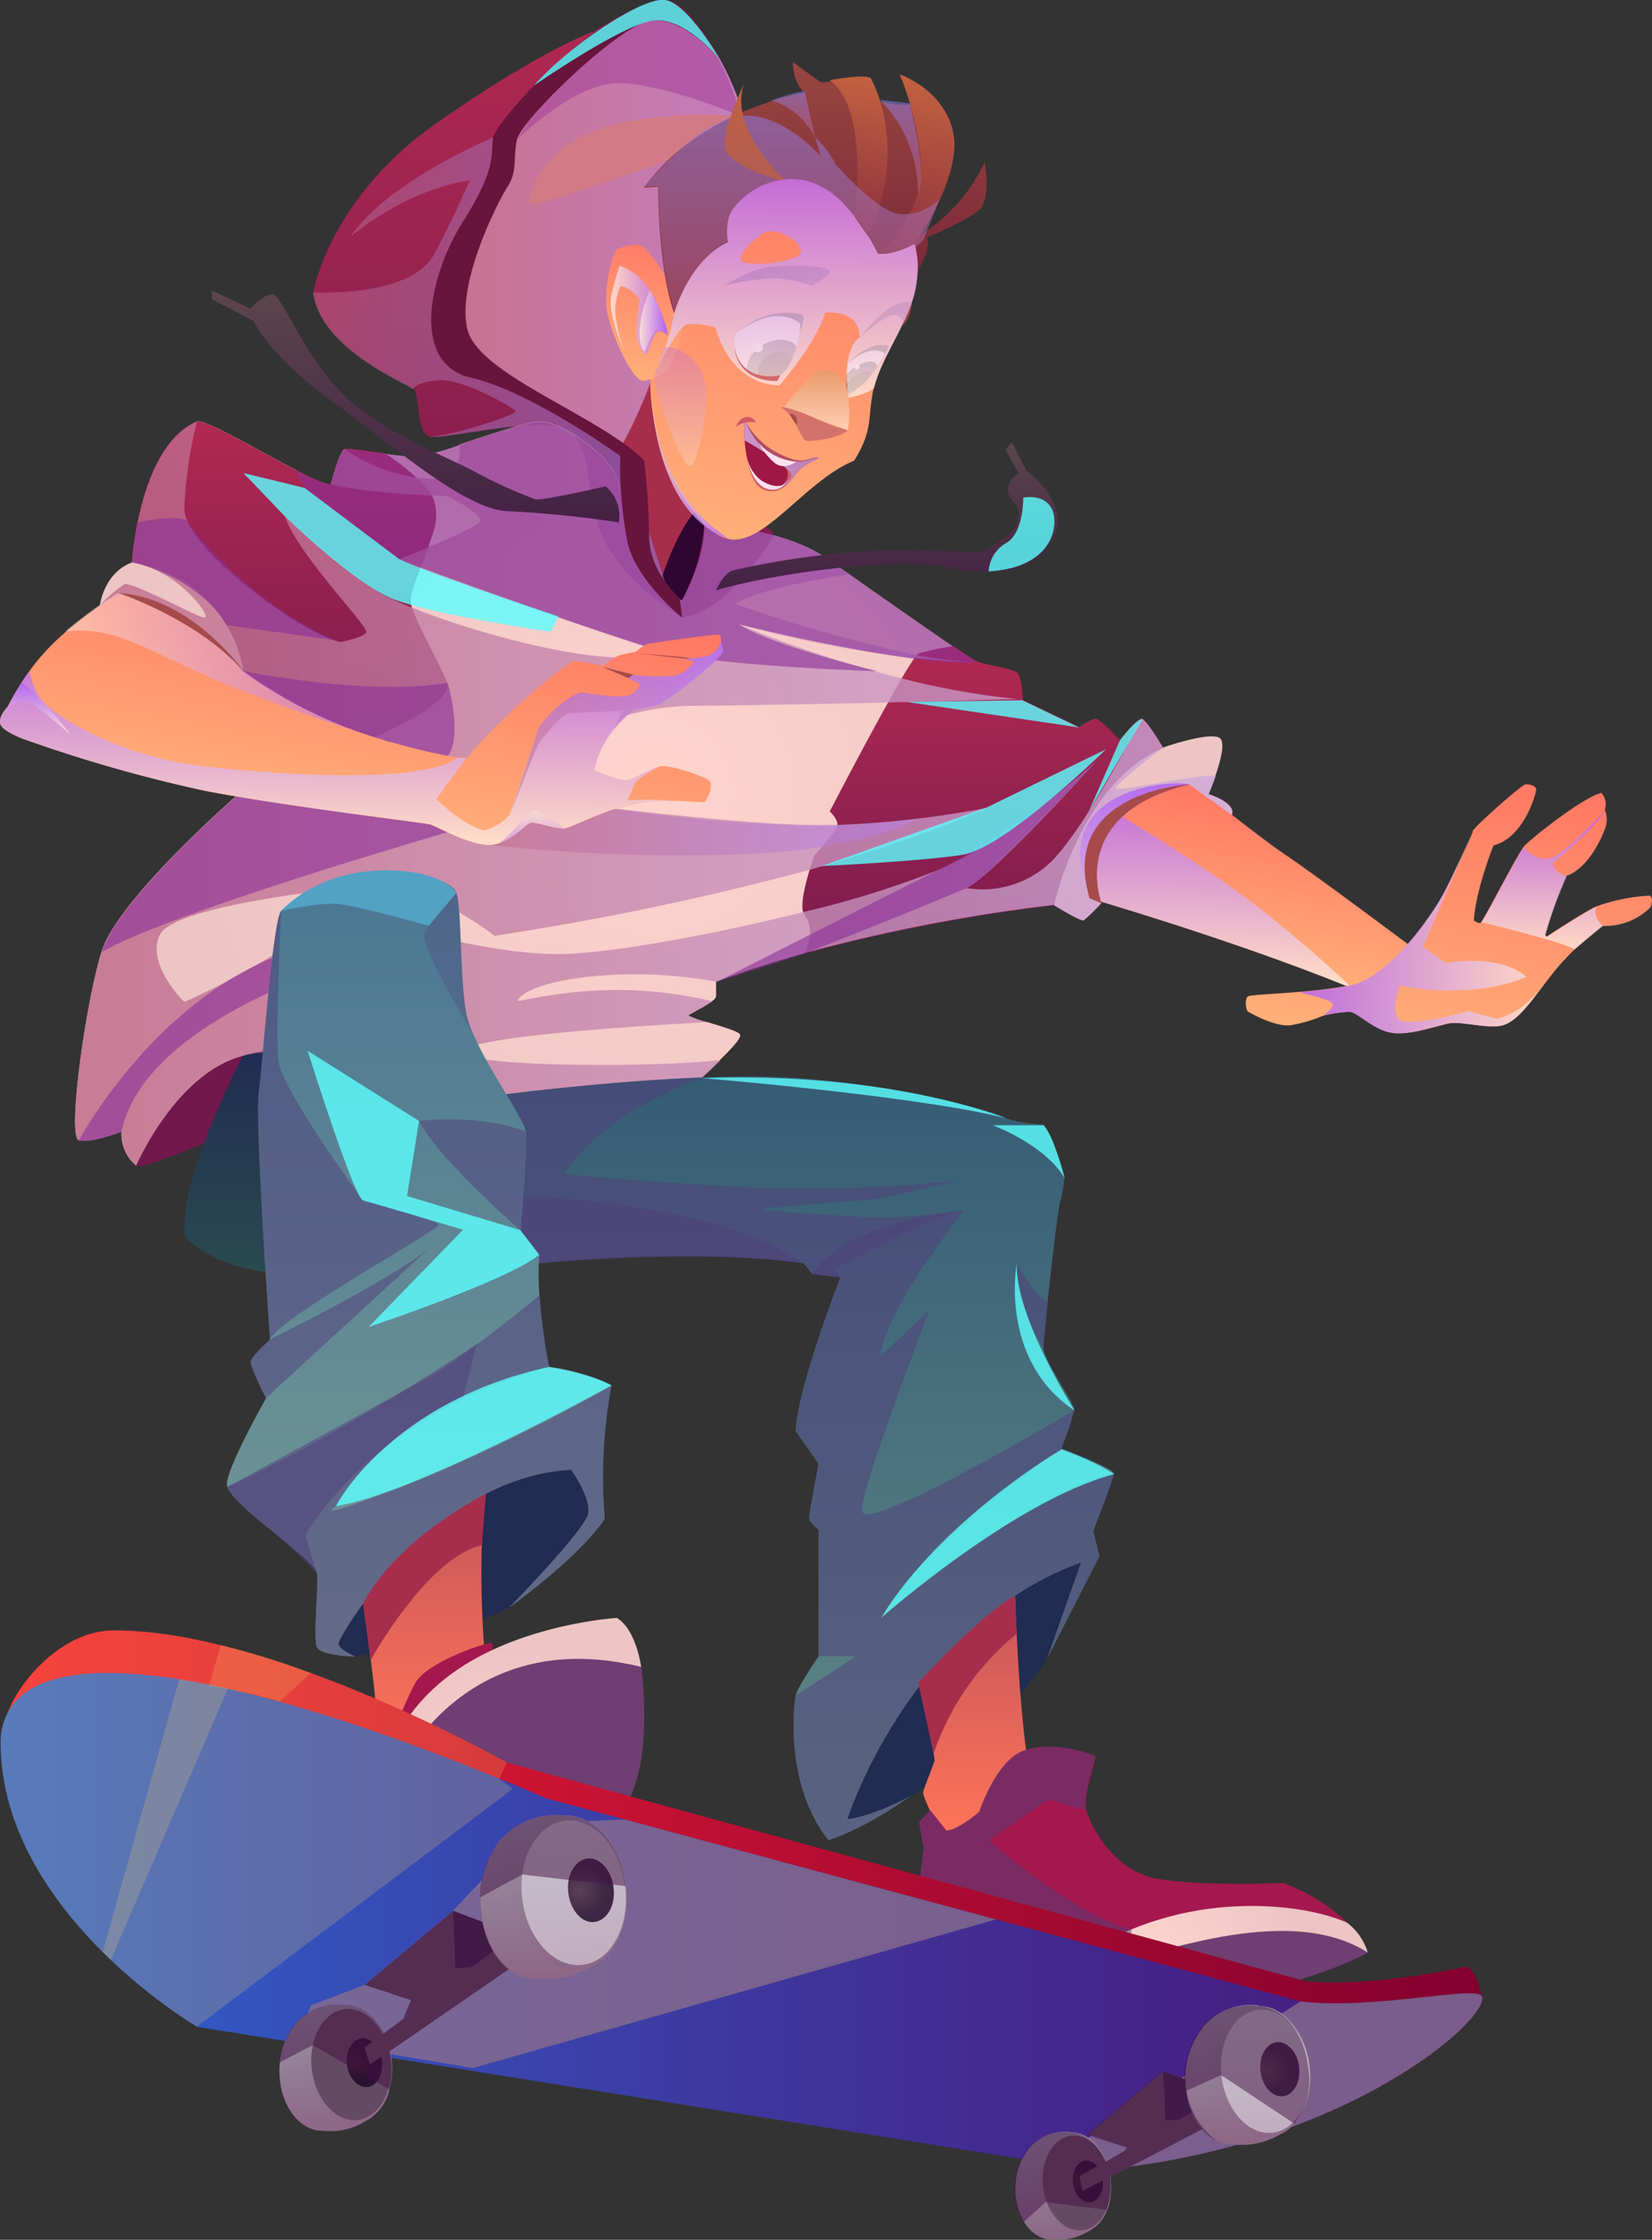 <svg xmlns="http://www.w3.org/2000/svg" xmlns:xlink="http://www.w3.org/1999/xlink" viewBox="0 0 215.1 291.56"><rect x="0" y="0" width="215.1" height="291.56" fill="#333333" stroke="none"/><defs><style>.cls-1{isolation:isolate;}.cls-2{fill:#d27a86;}.cls-100,.cls-101,.cls-102,.cls-11,.cls-12,.cls-14,.cls-15,.cls-16,.cls-17,.cls-18,.cls-19,.cls-2,.cls-20,.cls-21,.cls-22,.cls-23,.cls-24,.cls-25,.cls-26,.cls-27,.cls-28,.cls-29,.cls-3,.cls-31,.cls-32,.cls-33,.cls-34,.cls-35,.cls-36,.cls-37,.cls-38,.cls-39,.cls-4,.cls-47,.cls-50,.cls-52,.cls-53,.cls-55,.cls-56,.cls-63,.cls-64,.cls-65,.cls-67,.cls-68,.cls-69,.cls-70,.cls-71,.cls-72,.cls-73,.cls-74,.cls-75,.cls-76,.cls-78,.cls-79,.cls-80,.cls-81,.cls-82,.cls-83,.cls-84,.cls-85,.cls-86,.cls-87,.cls-88,.cls-89,.cls-90,.cls-91,.cls-92,.cls-93,.cls-94,.cls-95,.cls-96,.cls-97,.cls-98,.cls-99{fill-rule:evenodd;}.cls-20,.cls-29,.cls-3,.cls-33,.cls-35,.cls-36,.cls-63,.cls-64,.cls-65,.cls-70,.cls-92{opacity:0.5;}.cls-19,.cls-20,.cls-23,.cls-25,.cls-29,.cls-3,.cls-31,.cls-32,.cls-33,.cls-35,.cls-36,.cls-37,.cls-38,.cls-39,.cls-52,.cls-56,.cls-58,.cls-59,.cls-63,.cls-64,.cls-65,.cls-67,.cls-68,.cls-69,.cls-70,.cls-72,.cls-80,.cls-92{mix-blend-mode:multiply;}.cls-3{fill:url(#Áåçûìÿííûé_ãðàäèåíò_116);}.cls-4{fill:#202c51;}.cls-5{fill:url(#Áåçûìÿííûé_ãðàäèåíò_22);}.cls-6{fill:#72184d;}.cls-7{fill:#2f0631;}.cls-74,.cls-8{fill:#a62e4c;}.cls-9{fill:url(#Áåçûìÿííûé_ãðàäèåíò_314);}.cls-10{fill:url(#Áåçûìÿííûé_ãðàäèåíò_314-2);}.cls-11{fill:url(#Áåçûìÿííûé_ãðàäèåíò_61);}.cls-12{fill:url(#Áåçûìÿííûé_ãðàäèåíò_259);}.cls-13{fill:url(#Áåçûìÿííûé_ãðàäèåíò_22-2);}.cls-14{fill:#a4184d;}.cls-15{fill:url(#Áåçûìÿííûé_ãðàäèåíò_61-2);}.cls-16{fill:#6f3e72;}.cls-17{fill:url(#Áåçûìÿííûé_ãðàäèåíò_61-3);}.cls-18{fill:url(#Áåçûìÿííûé_ãðàäèåíò_287);}.cls-19{fill:#a9439a;}.cls-19,.cls-25{opacity:0.6;}.cls-20{fill:url(#Áåçûìÿííûé_ãðàäèåíò_15);}.cls-21{fill:url(#Áåçûìÿííûé_ãðàäèåíò_287-2);}.cls-22{fill:url(#Áåçûìÿííûé_ãðàäèåíò_287-3);}.cls-23{opacity:0.78;fill:url(#Áåçûìÿííûé_ãðàäèåíò_304);}.cls-24{fill:url(#Áåçûìÿííûé_ãðàäèåíò_267);}.cls-25{fill:#8b2f9a;}.cls-26{fill:#67153b;}.cls-27{fill:url(#Áåçûìÿííûé_ãðàäèåíò_392);}.cls-28{fill:url(#Áåçûìÿííûé_ãðàäèåíò_392-2);}.cls-29{fill:url(#Áåçûìÿííûé_ãðàäèåíò_116-2);}.cls-30{fill:url(#Áåçûìÿííûé_ãðàäèåíò_314-3);}.cls-31,.cls-32,.cls-37,.cls-38,.cls-39,.cls-52,.cls-58,.cls-59,.cls-67,.cls-68,.cls-76,.cls-77,.cls-80{opacity:0.8;}.cls-31{fill:url(#Áåçûìÿííûé_ãðàäèåíò_409);}.cls-32{fill:url(#Áåçûìÿííûé_ãðàäèåíò_409-2);}.cls-33{fill:url(#Áåçûìÿííûé_ãðàäèåíò_409-3);}.cls-34{fill:#a64a4c;}.cls-35{fill:url(#Áåçûìÿííûé_ãðàäèåíò_116-3);}.cls-36{fill:url(#Áåçûìÿííûé_ãðàäèåíò_308);}.cls-37{fill:url(#Áåçûìÿííûé_ãðàäèåíò_409-4);}.cls-38{fill:url(#Áåçûìÿííûé_ãðàäèåíò_308-2);}.cls-39{fill:url(#Áåçûìÿííûé_ãðàäèåíò_409-5);}.cls-40{fill:url(#Áåçûìÿííûé_ãðàäèåíò_314-4);}.cls-41{fill:url(#Áåçûìÿííûé_ãðàäèåíò_292);}.cls-42{fill:url(#Áåçûìÿííûé_ãðàäèåíò_19);}.cls-43{fill:url(#Áåçûìÿííûé_ãðàäèåíò_19-2);}.cls-44{fill:#522430;}.cls-45{fill:#ffe0ef;}.cls-46{fill:url(#Áåçûìÿííûé_ãðàäèåíò_117);}.cls-47{fill:#d2676c;}.cls-48{fill:#522730;}.cls-49{fill:url(#Áåçûìÿííûé_ãðàäèåíò_117-2);}.cls-50{fill:#d15966;}.cls-51{fill:#fff;}.cls-52{fill:url(#Áåçûìÿííûé_ãðàäèåíò_409-6);}.cls-53{fill:#d2726c;}.cls-54,.cls-76,.cls-77{mix-blend-mode:soft-light;}.cls-54{fill:url(#Áåçûìÿííûé_ãðàäèåíò_18);}.cls-55{fill:#9d1844;}.cls-56{opacity:0.91;fill:url(#Áåçûìÿííûé_ãðàäèåíò_73);}.cls-57{fill:#b14d63;}.cls-58{fill:url(#Áåçûìÿííûé_ãðàäèåíò_409-7);}.cls-59{fill:url(#Áåçûìÿííûé_ãðàäèåíò_409-8);}.cls-60{fill:url(#Áåçûìÿííûé_ãðàäèåíò_19-3);}.cls-61{fill:url(#Áåçûìÿííûé_ãðàäèåíò_299);}.cls-62{fill:url(#Áåçûìÿííûé_ãðàäèåíò_299-2);}.cls-63{fill:url(#Áåçûìÿííûé_ãðàäèåíò_15-2);}.cls-64{fill:url(#Áåçûìÿííûé_ãðàäèåíò_15-3);}.cls-65{fill:url(#Áåçûìÿííûé_ãðàäèåíò_15-4);}.cls-66{fill:url(#Áåçûìÿííûé_ãðàäèåíò_14);}.cls-67{fill:url(#Áåçûìÿííûé_ãðàäèåíò_409-9);}.cls-68{fill:url(#Áåçûìÿííûé_ãðàäèåíò_409-10);}.cls-69,.cls-72{opacity:0.3;}.cls-69{fill:url(#Áåçûìÿííûé_ãðàäèåíò_409-11);}.cls-70,.cls-72{fill:#523e7a;}.cls-71{fill:url(#Áåçûìÿííûé_ãðàäèåíò_244);}.cls-73{fill:#52a2c4;}.cls-75{fill:url(#Áåçûìÿííûé_ãðàäèåíò_61-4);}.cls-76,.cls-77{fill:#5cffff;}.cls-78{fill:url(#Áåçûìÿííûé_ãðàäèåíò_88);}.cls-79{fill:url(#Áåçûìÿííûé_ãðàäèåíò_203);}.cls-80{fill:#886d8d;}.cls-81{fill:url(#Áåçûìÿííûé_ãðàäèåíò_151);}.cls-82{fill:url(#Áåçûìÿííûé_ãðàäèåíò_151-2);}.cls-83{fill:url(#Áåçûìÿííûé_ãðàäèåíò_151-3);}.cls-84{fill:#664a63;}.cls-85{fill:url(#Áåçûìÿííûé_ãðàäèåíò_42);}.cls-86{fill:#40244d;}.cls-87{fill:url(#Áåçûìÿííûé_ãðàäèåíò_151-4);}.cls-88{fill:url(#Áåçûìÿííûé_ãðàäèåíò_151-5);}.cls-89{fill:url(#Áåçûìÿííûé_ãðàäèåíò_151-6);}.cls-90{fill:url(#Áåçûìÿííûé_ãðàäèåíò_46);}.cls-91{fill:url(#Áåçûìÿííûé_ãðàäèåíò_37);}.cls-92{fill:#421045;}.cls-93{fill:url(#Áåçûìÿííûé_ãðàäèåíò_151-7);}.cls-94{fill:url(#Áåçûìÿííûé_ãðàäèåíò_151-8);}.cls-95{fill:url(#Áåçûìÿííûé_ãðàäèåíò_151-9);}.cls-96{fill:url(#Áåçûìÿííûé_ãðàäèåíò_42-2);}.cls-97{fill:url(#Áåçûìÿííûé_ãðàäèåíò_151-10);}.cls-98{fill:url(#Áåçûìÿííûé_ãðàäèåíò_151-11);}.cls-99{fill:url(#Áåçûìÿííûé_ãðàäèåíò_151-12);}.cls-100{fill:url(#Áåçûìÿííûé_ãðàäèåíò_46-2);}.cls-101{fill:url(#Áåçûìÿííûé_ãðàäèåíò_37-2);}.cls-102{fill:#ffdb68;opacity:0.2;mix-blend-mode:screen;}</style><linearGradient id="Áåçûìÿííûé_ãðàäèåíò_116" x1="53.22" y1="31.56" x2="96.39" y2="31.56" gradientUnits="userSpaceOnUse"><stop offset="0.01" stop-color="#be6888"/><stop offset="1" stop-color="#b681f4"/></linearGradient><linearGradient id="Áåçûìÿííûé_ãðàäèåíò_22" x1="126.61" y1="239.05" x2="126.61" y2="207.59" gradientUnits="userSpaceOnUse"><stop offset="0" stop-color="#ff7459"/><stop offset="0.98" stop-color="#c75659"/></linearGradient><linearGradient id="Áåçûìÿííûé_ãðàäèåíò_314" x1="160.41" y1="126.23" x2="164.37" y2="103.78" gradientUnits="userSpaceOnUse"><stop offset="0.02" stop-color="#ffae78"/><stop offset="1" stop-color="#ff7763"/></linearGradient><linearGradient id="Áåçûìÿííûé_ãðàäèåíò_314-2" x1="186.34" y1="136.87" x2="192.76" y2="100.46" xlink:href="#Áåçûìÿííûé_ãðàäèåíò_314"/><radialGradient id="Áåçûìÿííûé_ãðàäèåíò_61" cx="85.13" cy="103.29" r="63.33" gradientUnits="userSpaceOnUse"><stop offset="0" stop-color="#ffd4cd"/><stop offset="0.97" stop-color="#ecc5c4"/></radialGradient><linearGradient id="Áåçûìÿííûé_ãðàäèåíò_259" x1="31.04" y1="165.88" x2="31.04" y2="136.79" gradientUnits="userSpaceOnUse"><stop offset="0" stop-color="#2a4b51"/><stop offset="1" stop-color="#202c51"/></linearGradient><linearGradient id="Áåçûìÿííûé_ãðàäèåíò_22-2" x1="55.28" y1="228.28" x2="55.28" y2="194.46" xlink:href="#Áåçûìÿííûé_ãðàäèåíò_22"/><radialGradient id="Áåçûìÿííûé_ãðàäèåíò_61-2" cx="148.85" cy="255.65" r="21.36" xlink:href="#Áåçûìÿííûé_ãðàäèåíò_61"/><radialGradient id="Áåçûìÿííûé_ãðàäèåíò_61-3" cx="66.21" cy="234.28" r="20.73" xlink:href="#Áåçûìÿííûé_ãðàäèåíò_61"/><linearGradient id="Áåçûìÿííûé_ãðàäèåíò_287" x1="70.79" y1="80.36" x2="70.79" y2="0.02" gradientUnits="userSpaceOnUse"><stop offset="0.01" stop-color="#7a1b4c"/><stop offset="1" stop-color="#b12952"/></linearGradient><linearGradient id="Áåçûìÿííûé_ãðàäèåíò_15" x1="40.78" y1="48.86" x2="87.91" y2="48.86" gradientUnits="userSpaceOnUse"><stop offset="0.01" stop-color="#be6888"/><stop offset="1" stop-color="#8e81f4"/></linearGradient><linearGradient id="Áåçûìÿííûé_ãðàäèåíò_287-2" x1="127.94" y1="124.18" x2="127.94" y2="84.15" xlink:href="#Áåçûìÿííûé_ãðàäèåíò_287"/><linearGradient id="Áåçûìÿííûé_ãðàäèåíò_287-3" x1="37.7" y1="95.99" x2="37.7" y2="54.84" xlink:href="#Áåçûìÿííûé_ãðàäèåíò_287"/><linearGradient id="Áåçûìÿííûé_ãðàäèåíò_304" x1="9.8" y1="103.29" x2="160.47" y2="103.29" gradientUnits="userSpaceOnUse"><stop offset="0.01" stop-color="#be6888"/><stop offset="1" stop-color="#cda9dd"/></linearGradient><linearGradient id="Áåçûìÿííûé_ãðàäèåíò_267" x1="105.41" y1="239.57" x2="105.41" y2="140.21" gradientUnits="userSpaceOnUse"><stop offset="0" stop-color="#618988"/><stop offset="1" stop-color="#365c75"/></linearGradient><linearGradient id="Áåçûìÿííûé_ãðàäèåíò_392" x1="115.45" y1="76.85" x2="115.45" y2="57.58" gradientUnits="userSpaceOnUse"><stop offset="0.01" stop-color="#442145"/><stop offset="0.98" stop-color="#5b454c"/></linearGradient><linearGradient id="Áåçûìÿííûé_ãðàäèåíò_392-2" x1="54.09" y1="68.04" x2="54.09" y2="37.81" xlink:href="#Áåçûìÿííûé_ãðàäèåíò_392"/><linearGradient id="Áåçûìÿííûé_ãðàäèåíò_116-2" x1="63.87" y1="108.24" x2="119.39" y2="108.24" xlink:href="#Áåçûìÿííûé_ãðàäèåíò_116"/><linearGradient id="Áåçûìÿííûé_ãðàäèåíò_314-3" x1="44.77" y1="106.74" x2="50.33" y2="75.18" xlink:href="#Áåçûìÿííûé_ãðàäèåíò_314"/><linearGradient id="Áåçûìÿííûé_ãðàäèåíò_409" x1="47.11" y1="109.99" x2="47.11" y2="83.41" gradientUnits="userSpaceOnUse"><stop offset="0" stop-color="#ffeadb"/><stop offset="0.99" stop-color="#b060f4"/></linearGradient><linearGradient id="Áåçûìÿííûé_ãðàäèåíò_409-2" x1="5.09" y1="95.66" x2="5.09" y2="88.8" xlink:href="#Áåçûìÿííûé_ãðàäèåíò_409"/><linearGradient id="Áåçûìÿííûé_ãðàäèåíò_409-3" x1="8.55" y1="86.61" x2="48.88" y2="86.61" xlink:href="#Áåçûìÿííûé_ãðàäèåíò_409"/><linearGradient id="Áåçûìÿííûé_ãðàäèåíò_116-3" x1="66.44" y1="94.75" x2="94.21" y2="94.75" xlink:href="#Áåçûìÿííûé_ãðàäèåíò_116"/><linearGradient id="Áåçûìÿííûé_ãðàäèåíò_308" x1="69.15" y1="109.78" x2="69.15" y2="105.61" gradientUnits="userSpaceOnUse"><stop offset="0.01" stop-color="#b060f4"/><stop offset="1" stop-color="#ffeadb"/></linearGradient><linearGradient id="Áåçûìÿííûé_ãðàäèåíò_409-4" x1="158.16" y1="128.3" x2="158.16" y2="101.98" xlink:href="#Áåçûìÿííûé_ãðàäèåíò_409"/><linearGradient id="Áåçûìÿííûé_ãðàäèåíò_308-2" x1="169.43" y1="121.44" x2="201.14" y2="121.44" xlink:href="#Áåçûìÿííûé_ãðàäèåíò_308"/><linearGradient id="Áåçûìÿííûé_ãðàäèåíò_409-5" x1="200.91" y1="123.6" x2="200.91" y2="105.53" xlink:href="#Áåçûìÿííûé_ãðàäèåíò_409"/><linearGradient id="Áåçûìÿííûé_ãðàäèåíò_314-4" x1="96.93" y1="70.53" x2="105.73" y2="20.61" xlink:href="#Áåçûìÿííûé_ãðàäèåíò_314"/><linearGradient id="Áåçûìÿííûé_ãðàäèåíò_292" x1="82.22" y1="49.34" x2="85.24" y2="32.25" gradientUnits="userSpaceOnUse"><stop offset="0.02" stop-color="#ffae78"/><stop offset="1" stop-color="#ff7c68"/></linearGradient><linearGradient id="Áåçûìÿííûé_ãðàäèåíò_19" x1="94.21" y1="35.9" x2="108" y2="35.9" gradientUnits="userSpaceOnUse"><stop offset="0.01" stop-color="#772438"/><stop offset="0.99" stop-color="#994540"/></linearGradient><linearGradient id="Áåçûìÿííûé_ãðàäèåíò_19-2" x1="111.9" y1="41.58" x2="118.75" y2="41.58" xlink:href="#Áåçûìÿííûé_ãðàäèåíò_19"/><linearGradient id="Áåçûìÿííûé_ãðàäèåíò_117" x1="99.23" y1="49.13" x2="101.71" y2="43.91" gradientUnits="userSpaceOnUse"><stop offset="0.02" stop-color="#85757a"/><stop offset="0.99" stop-color="#563757"/></linearGradient><linearGradient id="Áåçûìÿííûé_ãðàäèåíò_117-2" x1="110.71" y1="51.39" x2="112.91" y2="46.75" xlink:href="#Áåçûìÿííûé_ãðàäèåíò_117"/><linearGradient id="Áåçûìÿííûé_ãðàäèåíò_409-6" x1="102.41" y1="51.81" x2="102.41" y2="21.01" xlink:href="#Áåçûìÿííûé_ãðàäèåíò_409"/><linearGradient id="Áåçûìÿííûé_ãðàäèåíò_18" x1="106.34" y1="55.98" x2="106.34" y2="48.09" gradientUnits="userSpaceOnUse"><stop offset="0" stop-color="#ffceb1"/><stop offset="1" stop-color="#ea9a6b"/></linearGradient><linearGradient id="Áåçûìÿííûé_ãðàäèåíò_73" x1="96.91" y1="59.31" x2="106.6" y2="59.31" gradientUnits="userSpaceOnUse"><stop offset="0.02" stop-color="#d1a1d6"/><stop offset="0.99" stop-color="#bd89c4"/></linearGradient><linearGradient id="Áåçûìÿííûé_ãðàäèåíò_409-7" x1="79.52" y1="40.36" x2="87.01" y2="40.36" xlink:href="#Áåçûìÿííûé_ãðàäèåíò_409"/><linearGradient id="Áåçûìÿííûé_ãðàäèåíò_409-8" x1="83.27" y1="41.79" x2="86.88" y2="41.79" xlink:href="#Áåçûìÿííûé_ãðàäèåíò_409"/><linearGradient id="Áåçûìÿííûé_ãðàäèåíò_19-3" x1="106.16" y1="40.73" x2="106.16" y2="7.88" xlink:href="#Áåçûìÿííûé_ãðàäèåíò_19"/><linearGradient id="Áåçûìÿííûé_ãðàäèåíò_299" x1="117.37" y1="33.53" x2="121.44" y2="10.44" gradientUnits="userSpaceOnUse"><stop offset="0.01" stop-color="#8c2f3e"/><stop offset="0.99" stop-color="#c16140"/></linearGradient><linearGradient id="Áåçûìÿííûé_ãðàäèåíò_299-2" x1="109.32" y1="30.12" x2="112.87" y2="10.01" xlink:href="#Áåçûìÿííûé_ãðàäèåíò_299"/><linearGradient id="Áåçûìÿííûé_ãðàäèåíò_15-2" x1="103.26" y1="17.88" x2="103.26" y2="11.91" xlink:href="#Áåçûìÿííûé_ãðàäèåíò_15"/><linearGradient id="Áåçûìÿííûé_ãðàäèåíò_15-3" x1="117.25" y1="25.13" x2="117.25" y2="13" xlink:href="#Áåçûìÿííûé_ãðàäèåíò_15"/><linearGradient id="Áåçûìÿííûé_ãðàäèåíò_15-4" x1="103.09" y1="40.73" x2="103.09" y2="15.05" xlink:href="#Áåçûìÿííûé_ãðàäèåíò_15"/><linearGradient id="Áåçûìÿííûé_ãðàäèåíò_14" x1="97.89" y1="22.81" x2="99.91" y2="11.35" gradientUnits="userSpaceOnUse"><stop offset="0.01" stop-color="#b45e52"/><stop offset="0.99" stop-color="#c16140"/></linearGradient><linearGradient id="Áåçûìÿííûé_ãðàäèåíò_409-9" x1="84.99" y1="49.45" x2="84.99" y2="48.87" xlink:href="#Áåçûìÿííûé_ãðàäèåíò_409"/><linearGradient id="Áåçûìÿííûé_ãðàäèåíò_409-10" x1="84.7" y1="59.97" x2="94.92" y2="59.97" xlink:href="#Áåçûìÿííûé_ãðàäèåíò_409"/><linearGradient id="Áåçûìÿííûé_ãðàäèåíò_409-11" x1="88.58" y1="60.67" x2="88.58" y2="45.21" xlink:href="#Áåçûìÿííûé_ãðàäèåíò_409"/><linearGradient id="Áåçûìÿííûé_ãðàäèåíò_244" x1="54.57" y1="215.64" x2="54.57" y2="113.3" gradientUnits="userSpaceOnUse"><stop offset="0" stop-color="#759897"/><stop offset="1" stop-color="#4a7792"/></linearGradient><radialGradient id="Áåçûìÿííûé_ãðàäèåíò_61-4" cx="124.85" cy="252.42" r="6.14" xlink:href="#Áåçûìÿííûé_ãðàäèåíò_61"/><linearGradient id="Áåçûìÿííûé_ãðàäèåíò_88" x1="0.79" y1="239.69" x2="192.9" y2="239.69" gradientUnits="userSpaceOnUse"><stop offset="0.03" stop-color="#f11d33"/><stop offset="1" stop-color="#820030"/></linearGradient><linearGradient id="Áåçûìÿííûé_ãðàäèåíò_203" x1="0.07" y1="250.16" x2="192.98" y2="250.16" gradientUnits="userSpaceOnUse"><stop offset="0" stop-color="#2e64d1"/><stop offset="0.15" stop-color="#3355c0"/><stop offset="0.51" stop-color="#3f369d"/><stop offset="0.81" stop-color="#452287"/><stop offset="1" stop-color="#481b7f"/></linearGradient><linearGradient id="Áåçûìÿííûé_ãðàäèåíò_151" x1="41.89" y1="277.37" x2="41.89" y2="261.81" gradientUnits="userSpaceOnUse"><stop offset="0" stop-color="#8d6687"/><stop offset="1" stop-color="#9a95a5"/></linearGradient><linearGradient id="Áåçûìÿííûé_ãðàäèåíò_151-2" x1="42.87" y1="277.44" x2="42.87" y2="260.96" xlink:href="#Áåçûìÿííûé_ãðàäèåíò_151"/><linearGradient id="Áåçûìÿííûé_ãðàäèåíò_151-3" x1="45.44" y1="276.51" x2="45.44" y2="261.01" xlink:href="#Áåçûìÿííûé_ãðàäèåíò_151"/><radialGradient id="Áåçûìÿííûé_ãðàäèåíò_42" cx="-322.15" cy="290.94" r="2.78" gradientTransform="matrix(-0.99, 0.12, 0.12, 0.99, -307.78, 19.06)" gradientUnits="userSpaceOnUse"><stop offset="0.02" stop-color="#371b32"/><stop offset="0.99" stop-color="#2a1032"/></radialGradient><linearGradient id="Áåçûìÿííûé_ãðàäèåíò_151-4" x1="69.7" y1="257.58" x2="69.7" y2="237.36" xlink:href="#Áåçûìÿííûé_ãðàäèåíò_151"/><linearGradient id="Áåçûìÿííûé_ãðàäèåíò_151-5" x1="70.98" y1="257.68" x2="70.98" y2="236.25" xlink:href="#Áåçûìÿííûé_ãðàäèåíò_151"/><linearGradient id="Áåçûìÿííûé_ãðàäèåíò_151-6" x1="74.31" y1="256.46" x2="74.31" y2="236.31" xlink:href="#Áåçûìÿííûé_ãðàäèåíò_151"/><linearGradient id="Áåçûìÿííûé_ãðàäèåíò_46" x1="-351.92" y1="281.76" x2="-351.92" y2="262.85" gradientTransform="matrix(-0.99, 0.12, 0.12, 0.99, -307.78, 19.06)" gradientUnits="userSpaceOnUse"><stop offset="0" stop-color="#c2aec0"/><stop offset="1" stop-color="#c6c3cc"/></linearGradient><radialGradient id="Áåçûìÿííûé_ãðàäèåíò_37" cx="-354.15" cy="272.25" r="3.61" gradientTransform="matrix(-0.99, 0.12, 0.12, 0.99, -307.78, 19.06)" gradientUnits="userSpaceOnUse"><stop offset="0.02" stop-color="#5a4153"/><stop offset="0.95" stop-color="#3e2645"/></radialGradient><linearGradient id="Áåçûìÿííûé_ãðàäèåíò_151-7" x1="136.92" y1="291.5" x2="136.92" y2="278.26" xlink:href="#Áåçûìÿííûé_ãðàäèåíò_151"/><linearGradient id="Áåçûìÿííûé_ãðàäèåíò_151-8" x1="137.75" y1="291.56" x2="137.75" y2="277.54" xlink:href="#Áåçûìÿííûé_ãðàäèåíò_151"/><linearGradient id="Áåçûìÿííûé_ãðàäèåíò_151-9" x1="139.93" y1="290.78" x2="139.93" y2="277.57" xlink:href="#Áåçûìÿííûé_ãðàäèåíò_151"/><radialGradient id="Áåçûìÿííûé_ãðàäèåíò_42-2" cx="-413.76" cy="317.77" r="2.37" xlink:href="#Áåçûìÿííûé_ãðàäèåíò_42"/><linearGradient id="Áåçûìÿííûé_ãðàäèåíò_151-10" x1="160.49" y1="279.15" x2="160.49" y2="261.95" xlink:href="#Áåçûìÿííûé_ãðàäèåíò_151"/><linearGradient id="Áåçûìÿííûé_ãðàäèåíò_151-11" x1="161.58" y1="279.24" x2="161.58" y2="261.01" xlink:href="#Áåçûìÿííûé_ãðàäèåíò_151"/><linearGradient id="Áåçûìÿííûé_ãðàäèåíò_151-12" x1="164.41" y1="278.21" x2="164.41" y2="261.06" xlink:href="#Áåçûìÿííûé_ãðàäèåíò_151"/><linearGradient id="Áåçûìÿííûé_ãðàäèåíò_46-2" x1="-438.46" y1="314.41" x2="-438.46" y2="298.32" xlink:href="#Áåçûìÿííûé_ãðàäèåíò_46"/><radialGradient id="Áåçûìÿííûé_ãðàäèåíò_37-2" cx="-440.35" cy="306.32" r="3.07" xlink:href="#Áåçûìÿííûé_ãðàäèåíò_37"/></defs><title>Asset 4</title><g class="cls-1"><g id="Layer_2" data-name="Layer 2"><g id="skate"><path class="cls-2" d="M100.79,56.48c-2.47,10.62-5,16.56-8.16,18.45s-5.3-6-10.92-11.83c-2-2.08-3.55-3.79-5.52-5.51-3.61-3.17-8.61-6.39-20.19-12a15.25,15.25,0,0,1-1.93-1.09c-6.65-4.32-5.1-10.81-.85-17.1,4.75-7,12.89-13.84,16.68-17C77.35,4.1,86.72.89,88.34,1.54s5.49,6.34,5.49,6.34a37.49,37.49,0,0,1,2.56,5.84C100.9,26.55,102.9,47.43,100.79,56.48Z"/><path class="cls-3" d="M96.39,13.72v1.36s-11.84-.92-19.17,2-8.46,8.79-8.33,9.54,19.69-6.3,19.69-6.3l-.67,21.85L83.26,61.65l-7.07-4.06L54.09,44.9l0-.4-.85-17.1c4.75-7,12.89-13.84,16.68-17C77.35,4.1,86.72.89,88.34,1.54s5.49,6.34,5.49,6.34A37.49,37.49,0,0,1,96.39,13.72Z"/><path class="cls-4" d="M118.56,233.83s9.19-5.34,17.78-17.92l5-13.56-3-1.86s-15.25,2.46-24.54,14.25-5.06,22.89-5.06,22.89S114.74,236.55,118.56,233.83Z"/><path class="cls-4" d="M46.28,215.64s13.13-2.77,20-6.37c0,0,11.26-10.15,11.76-12.29s-3.74-10-7.1-10.33-25.18,16.2-27.52,21.6,0,6.2,0,6.2S45.7,215.77,46.28,215.64Z"/><path class="cls-5" d="M132.18,207.72s.5,18.29,2.39,25.55l-11.84,5.78s-2.6-5-2.52-5.72,1.48-3.79,1.48-4.3-3-14.58-3-14.58S127.61,206.52,132.18,207.72Z"/><path class="cls-6" d="M17.73,151.73c.88.76,11.81-4.41,22.23-8.09s32.35-.39,32.35-.39L53.73,124.7S41,122.93,29.86,129.24,17.73,151.73,17.73,151.73Z"/><path class="cls-7" d="M81.71,71.64s3.62,8.63,8.68,8.72S97,72,95.73,67.85s-8.91-4.75-8.91-4.75S82.47,68.14,81.71,71.64Z"/><path class="cls-8" d="M84.71,49.76S81.86,57.59,78.89,61c0,0-.69,10,6.92,15.41,0,0,1.65-6.09,4.58-9.75C90.39,66.69,86.64,60.45,84.71,49.76Z"/><path class="cls-9" d="M183.55,123.08c-1.61,3.32-6.06,6.16-6.06,6.16-.75-.32-1.51-.63-2.29-.94-15-6.06-33.33-11.37-33.33-11.37-6-14.82,11.46-15.39,13-14.82s8.21,6.27,12.51,9.17S183.55,123.08,183.55,123.08Z"/><path class="cls-10" d="M214.86,118.15a8.37,8.37,0,0,1-6.16,2.38l-.09.07a22.68,22.68,0,0,0-3.6,3l0,0c-.45.44-.93.93-1.43,1.47-.82.88-1.57,1.84-2.29,2.78l-.11.14c-1.87,2.45-3.49,4.78-5.32,5.42s-5.61-.53-7.19-.19c-2,.43-5.08,1.55-7.39,1.23s-4.51-2.65-5.51-2.74a16.63,16.63,0,0,0-3.48.51h0a19.5,19.5,0,0,1-4.25,1.24c-1.93.26-5.21-1.56-5.53-1.77s-.47-1.7,0-2c.31-.19,3.5-.29,7.15-.62a61.51,61.51,0,0,0,6.12-.8c5.3-1.05,10.92-9.51,12.25-12,1.25-2.34,3.27-6.88,3.72-7.93l0-.09,0-.07c.25-.6,6.41-6.06,6.88-6.09s1.33.19,1.39.63-1.58,6.36-5.55,7.32c0,0-2.31,5.72-2.56,9.76,0,0,.53.46.87.32a.22.22,0,0,0,.08-.1c.69-.94,4.35-8.12,5.46-9.7a2.22,2.22,0,0,1,.19-.24c.85-.9,7.43-6.21,10-6.87a2.22,2.22,0,0,1,.44,2.22,3.1,3.1,0,0,1,.11,2.21c-.39,1.2-2.13,5.34-5.16,6.41a54.91,54.91,0,0,0-2.78,7.68l.25.19s4.11-2.73,6.19-3.8l.21-.1h0a24,24,0,0,1,7-1.43C215.19,116.69,215.17,117.61,214.86,118.15Z"/><path class="cls-11" d="M160.39,106.08l-5.55-4s-17.16,1.18-13,14.82l1.57.66a26.42,26.42,0,0,1-2.3,2.24c-.38.19-3.92-2-3.92-2a224,224,0,0,0-32.6,6.31c-3.81,1.07-7.66,2.28-11.35,3.67v1.9c0,.18-.21.41-.53.66-1,.76-3,1.67-3.07,1.86a11,11,0,0,0,2.48.86h0c1.75.52,3.84,1.15,4.2,1.54s-1,1.84-2.52,3.32c-1.64,1.64-3.45,3.25-3.45,3.25L92.51,143S90,144.65,69,143s-28.67-7.83-37.39-5.56-13.89,14.28-13.89,14.28a5.31,5.31,0,0,1-1.9-4.42s-4,1.57-5.55,1.13.85-17.68,2.93-24.5,17.53-20.28,17.53-20.28l1-16.29s-5.88-8.62-16.3-10.19L13,78.8s.53-4.25,4.19-5.58c0,0,.91-15.11,8.46-18.35.95-.4,7.83,3.71,12.83,6.28a20.91,20.91,0,0,0,4.6,2s1.14-4.34,1.8-4.63c.41-.17,2.93.23,5.34.57h0a34.76,34.76,0,0,0,3.84.38,29.3,29.3,0,0,0,5.75-1.53c4.1-1.33,9-3.06,10.64-3,2.66,0,8.06,3.91,9.53,6.56s3.3,14.5,8.82,16.77a0,0,0,0,1,0,0l.06-.11A.9.9,0,0,1,88.9,78c.73-1.11,3.86-6.36,2.81-9.79,0,0,10.21.48,15.89,4.47l3,2.09c3.64,2.56,9.79,6.87,13.51,9.41h0c1.67,1.14,2.85,1.92,3.1,2,1.07.44,4.11.82,5,1.33s.89,3.66.89,3.66l7.39,3.54a7.24,7.24,0,0,1,2.08-1.11c.57,0,3.22,2.81,3.22,2.81s2.15-2.79,2.78-2.81h0l.14,0c.77.42,2.69,3.72,2.69,3.72s5.69-2,7.27-1.33c1,.38.26,3-.44,5.07-.45,1.29-.89,2.32-.89,2.32S161,104.5,160.39,106.08Z"/><path class="cls-12" d="M31.62,137.45S23,153.81,24.11,161c0,0,3.73,4.61,14,4.87l-1.9-29.06A10.76,10.76,0,0,0,31.62,137.45Z"/><path class="cls-13" d="M47.29,208.73s1.64,11.79,1.55,12.55-1.19,1.47-1.19,1.9,2.45,5.1,2.45,5.1,7.17-9,13.17-10.93c0,0-1.33-13.5,0-22.89C63.27,194.46,55.13,197.52,47.29,208.73Z"/><path class="cls-14" d="M175.4,250.25h0a45.72,45.72,0,0,0-19.2-1.25,51.42,51.42,0,0,0-8.85,2.32c-4.35,1.56-7.62,3.36-12,4.81a45.57,45.57,0,0,1-6.05,1.47,73.91,73.91,0,0,1-9.62,1.06c-1.13-5.43.61-18.06.61-18.06l-.61-3.42,1.47-1.51,2.09,2.63c1.7-.13,4.29-2.46,4.29-2.46s2-6.12,5.37-7.78,9.9.19,9.76.76-1.66,5.26-1.22,6.85,3.35,7.84,9.17,8.88,16.49.57,16.49.57A24.22,24.22,0,0,1,175.4,250.25Z"/><path class="cls-14" d="M50.1,228.28a18.13,18.13,0,0,0-2.05,3.85c-.19,1.07,1.46,13.35,1.46,13.35s-.7-13.08,2.71-19.66c0,0,6-6.77,11.05-8.47,0,0,1.13-3.22.82-3.47s-8.47,2.4-10,5.18S50.1,228.28,50.1,228.28Z"/><path class="cls-15" d="M178.09,254.17s-8.8-3.28-17.92-1.95a101.11,101.11,0,0,0-14.64,3.55c-4.93,1.51-9.63,3.17-13.3,4.4a68.9,68.9,0,0,1-12,3.05l-.61-4.57a44.44,44.44,0,0,0,9.62-1.06,49.4,49.4,0,0,0,8-2.36c3.88-1.51,7.06-2.92,10.1-4.08a40.85,40.85,0,0,1,13.82-3c8.65-.36,13.67,1.87,14.23,2.13h0A7.66,7.66,0,0,1,178.09,254.17Z"/><path class="cls-16" d="M178.09,254.17s-4.91,3.06-19.18,6.28S124.44,266.57,123,266s-2.8-2.78-2.8-2.78a156,156,0,0,0,20-5.76C152.82,253.1,168.61,248.11,178.09,254.17Z"/><path class="cls-17" d="M83.49,217s-.64-4.87-3.17-6.39c0,0-12.7.76-21.6,7.33s-9.18,14.66-9.66,19.2.7,20.84.7,20.84-.32-15.79,1-22.61S63.49,212.31,83.49,217Z"/><path class="cls-16" d="M83.49,217s1.27,8.86-.72,15.09S73.83,246,72.12,247s-3.26,1.1-4,2.71-3.18,7.66-6.6,10.21-7.27,2.73-11.73-1.35c0,0-.72-18.2.67-24.26S61.84,211.61,83.49,217Z"/><path class="cls-18" d="M100.79,69.68s-5.69,10-12,10.68h0l-.85-.52c-1.93-1.24-6.64-4.58-9-9-3.06-5.58-1.47-12.21-4.68-14.65s-16.57,1.2-18.37.63-1.13-5.49-2.08-6.25-12.13-5.3-13-12.6c0,0,2.09-12.22,16.11-22S77.35,4.1,77.35,4.1,78.47,3.34,80,2.48l.07,0a27,27,0,0,1,4-1.89l.49-.16A6.27,6.27,0,0,1,86.63,0c3,.1,7,7.38,7.19,7.84-.35-.41-5.55-6.55-10-4.9-4.59,1.7-16,12.79-16.52,15.25-.45,1.92-.14,3.31-.62,4.81a5.16,5.16,0,0,1-.61,1.29c-1.33,2.05-6.73,12.75-5.21,18.63,1.28,5,12.7,9.54,19.69,14.34a23.69,23.69,0,0,1,3.27,2.62s.59,4.64.65,9.38v.42a10.68,10.68,0,0,0,2.07,5.94,15.5,15.5,0,0,0,1.94,2.28l.29.26a24.85,24.85,0,0,0,2.93-10S98.47,65.91,100.79,69.68Z"/><path class="cls-19" d="M96.39,15.08s-9.86-4.16-15.73-4.26-13.35,7.39-13.35,7.39S76.45,2.77,85,2.11,96.39,15.08,96.39,15.08Z"/><path class="cls-20" d="M87.91,79.83c-1.93-1.24-6.64-4.58-9-9-3.06-5.58-1.47-12.21-4.68-14.65s-16.57,1.2-18.37.63C57.83,57,67.5,54,67.12,53.5s-6.78-4.17-9.85-4-3.51,1.16-3.51,1.16c-.95-.76-12.13-5.3-13-12.6,0,0,12.76.73,15.79-5s4.61-9.58,4.61-9.58c-8.38,1.27-15.11,7-15.52,7.31,4.88-7.22,18.55-12.88,18.55-12.88L66.69,23a5.16,5.16,0,0,1-.61,1.29c-1.33,2.05-6.73,12.75-5.21,18.63,1.28,5,12.7,9.54,19.69,14.34l3.92,12,2.07,6.36Z"/><path class="cls-21" d="M151.43,97.35h0c-10.87,4.78-14.19,20.51-14.19,20.51a224,224,0,0,0-32.6,6.31c1.88-3.16,0-5.26,0-5.26a1.07,1.07,0,0,1-.07-.19c-.34-1.15.32-3.75.86-5.54.33-1.07.61-1.85.61-1.85s3-3.22,3-4-1-1.71-1-1.71,4.25-8.19,7.62-14.23c.64-1.15,1.25-2.23,1.79-3.15.69-1.18,1.27-2.11,1.66-2.65a3.87,3.87,0,0,1,.32-.38.57.57,0,0,1,.17-.14,29.77,29.77,0,0,1,4.56-.95h0c1.67,1.14,2.85,1.92,3.1,2,1.07.44,4.11.82,5,1.33s.89,3.66.89,3.66l7.39,3.54a7.24,7.24,0,0,1,2.08-1.11c.57,0,3.22,2.81,3.22,2.81s2.15-2.79,2.78-2.81h0l.14,0C149.51,94.05,151.43,97.35,151.43,97.35Z"/><path class="cls-22" d="M55.28,92.58A57.47,57.47,0,0,1,48.71,96s-10.11-3-17-8.62A17.16,17.16,0,0,0,17.16,73.22s.91-15.11,8.46-18.35c1.33-.56,14.31,7.74,17.43,8.23,0,0,1.14-4.34,1.8-4.63.41-.17,2.93.23,5.34.57h0s5.83,3.79,6.4,6.35-.19,3.69-.76,5.68-2.5,5.69-2.34,7.39,4.43,9.1,4.71,10.42S57,91.35,55.28,92.58Z"/><path class="cls-23" d="M160.39,106.08l-5.55-4s-17.16,1.18-13,14.82l1.57.66a26.42,26.42,0,0,1-2.3,2.24c-.38.19-3.92-2-3.92-2a224,224,0,0,0-32.6,6.31c-3.81,1.07-7.66,2.28-11.35,3.67a58.88,58.88,0,0,0-16.62-.63c-8.65,1-9.22,3.1-9.22,3.1.38.31,11.44-3.3,25.31.09-1,.76-3,1.67-3.07,1.86a11,11,0,0,0,2.48.86c-7,.37-29.49,1.7-31.73,3.65S82.05,139.2,93.84,138c-1.64,1.64-3.45,3.25-3.45,3.25L92.51,143S90,144.65,69,143s-28.67-7.83-37.39-5.56-13.89,14.28-13.89,14.28a5.31,5.31,0,0,1-1.9-4.42s-4,1.57-5.55,1.13.85-17.68,2.93-24.5,17.53-20.28,17.53-20.28l1-16.29s-5.88-8.62-16.3-10.19L13,78.8a19.08,19.08,0,0,1,3.18-2.75c.9-.38,8.48,3.74,10.23,4.31s-3.19-6.23-9.22-7.14c0,0,.91-15.11,8.46-18.35A54.82,54.82,0,0,0,24,66.24c0,5.12,15.44,16.39,20.37,17.34,0,0,2.84-.57,3.32-1.23S38.79,72.26,37.09,67.21c0,0,8.16,7.46,12.46,10s20.92,8.1,31,8.39l-8.23,3.79s11.19-1.23,16.27-3.89l-1.71-.54-.11,0c-2.65-.83-7.91-2.52-13.83-4.51l-.23-.08c-7.06-2.36-15-5.13-20.51-7.41l-.32-.12S61.53,69,62.38,68s-4.13-3.41-4.13-3.41-10.09-.31-15.2-1.53c0,0,1.14-4.34,1.8-4.63a21.53,21.53,0,0,0,9.71,3.77c6.31,1,5.23-4.35,5.23-4.35,4.1-1.33,9-3.06,10.64-3,2.66,0,8.06,3.91,9.53,6.56s3.3,14.5,8.82,16.77a0,0,0,0,1,0,0l.06-.11A.9.9,0,0,1,88.9,78c.57-1.06,3-5.86,2.81-9.79,0,0,10.21.48,15.89,4.47l3,2.09s-10.75,1.45-14.92,3.82a189.63,189.63,0,0,0,23.7,6.68,48.17,48.17,0,0,0,7.09.91c-1.19,0-3.74-.13-7.41-.53-1.46-.16-3.11-.37-4.92-.63l-.64-.1a155.94,155.94,0,0,1-17-3.56l-.3-.08h0a155,155,0,0,0,15.56,5.48l.52.14,1.64.49h0c1.12.31,2.28.61,3.45.91A101.16,101.16,0,0,0,132.49,91s-7.5.22-16.92.45c-8.17.18-17.78.37-25.18.43-16,.13-26,11.44-26,11.44s33.34,4.55,44.65,4.07a130.79,130.79,0,0,0,19.47-2.23c-.46.27-9.07,4.09-23.05,8.06a372.49,372.49,0,0,1-41.07,8.6S53.79,113.27,45,115.61c0,0-22.11,2.18-24.13,6S24,130.43,24,130.43s2.36-1,5.76-2.81a0,0,0,0,1,0,0c1-.56,2.21-1.19,3.43-1.9A77.3,77.3,0,0,0,44,118.31s18.29,6.21,29.47,5.87c6.83-.21,19.79-2.61,31.08-5.45a124.25,124.25,0,0,0,17.52-5.44c9.21-4,19.34-13,20.61-14.14-1.33,1.48-13.51,14.85-16.83,16.46a12.89,12.89,0,0,0,11.09-3.51c4.74-4.84,11.65-18.51,11.65-18.51h0l.14,0c.77.42,2.69,3.72,2.69,3.72h0c-.33.26-5.67,4.34-6.13,5.21s10.85-1.92,13-1.48c-.45,1.29-.89,2.32-.89,2.32S161,104.5,160.39,106.08Z"/><path class="cls-24" d="M142.34,199.28l.82,3.29-6.82,13.34,4.42-12.52c-22.48,8.21-30.44,33.43-30.44,33.43,3.13-.36,7.59-2.65,8.18-3-6.32,4.53-10.65,5.71-10.65,5.71-6.1-7.81-4.26-18.82-4.26-18.82.38-1.33,3-5.11,3-5.11V199.16s-1.23-1-1.23-1.61,1.23-7,1.23-7l-3-4.27c.29-5.87,5.84-20,5.84-20l-3.66-.45-1.14-1.4c-14.78-2.1-34.49,0-34.49,0-5.68-3.68-4.19-22-4.19-22s13-1.68,25.41-2.17h0c3.42-.14,6.8-.18,9.84-.07,14,.52,28.61,4.6,29.66,5.27s5,.94,5,.94c1.32,1.52,2.74,6.92,2.74,6.92a19,19,0,0,1-.56,3.13c-.38,1.13-2.18,17.43-2.18,19s4,7.15,4,8.05a30.26,30.26,0,0,1-1.65,4.95l0,.1s6.82,2.59,6.82,3.23S142.34,199.28,142.34,199.28Z"/><path class="cls-25" d="M60.77,98.88l-2.52,9.46s-36.52,10.58-45,15.6c2.09-6.82,17.53-20.28,17.53-20.28l1-16.29s16.1,3.31,26.52,1.51c0,0,2,6.84,0,9.58S60.77,98.88,60.77,98.88Z"/><path class="cls-25" d="M43.72,125.83s-25,7.43-27.89,21.48c0,0-4,1.57-5.55,1.13,0,0,7-13.11,19.49-20.82a0,0,0,0,1,0,0,39.12,39.12,0,0,1,3.43-1.9,35.55,35.55,0,0,1,6.06-2.34Z"/><path class="cls-25" d="M125.85,115.61s-8.61,3.64-21.23,8.57l-11.35,3.67s17.72-9,28.8-14.56a106.8,106.8,0,0,0,20.61-14.14S128.72,114.42,125.85,115.61Z"/><path class="cls-25" d="M96.19,81.25h0c3,2,11.35,4.38,15.56,5.48l.52.14c1.23.32,2,.5,2,.5h-.36c-2.75-.1-20.5-.79-27-2.43l-.11,0c-2.65-.67-8.05-2.48-13.83-4.51l-.23-.08C63.78,77.18,54,73.59,52.19,72.9l-.32-.12-12.23-9.2-1.19-2.43a20.91,20.91,0,0,0,4.6,2s1.14-4.34,1.8-4.63c.41-.17,2.93.23,5.34.57h0a34.76,34.76,0,0,0,3.84.38,29.3,29.3,0,0,0,5.75-1.53c4.1-1.33,9-3.06,10.64-3,2.66,0,8.06,3.91,9.53,6.56s3.3,14.5,8.82,16.77a0,0,0,0,1,0,0l.06-.11A.9.9,0,0,1,88.9,78c.57-1.06,3-5.86,2.81-9.79,0,0,10.21.48,15.89,4.47l3,2.09c3.64,2.56,9.79,6.87,13.51,9.41h0c1.67,1.14,2.85,1.92,3.1,2-2.77.33-7.83-.28-13.08-1.18l-.64-.1c-7.52-1.31-15.24-3.14-17-3.56Z"/><path class="cls-26" d="M66.08,24.31c-1.33,2.05-6.73,12.75-5.21,18.63s17.15,11.17,23,17a91.51,91.51,0,0,1,.65,9.8c0,4.1,3,7.3,4,8.22l.29,2.44h0c-.34-.28-5.87-4.83-7.05-9.59a51.55,51.55,0,0,1-1-11.45S69.14,50.94,61.31,49.16,55.75,36,60.3,28.82,63.83,20,64.21,17.88C64.5,16.3,72.46,7,80,2.48l.07,0a20.18,20.18,0,0,1,4-1.89l.49-.16A10,10,0,0,1,86.63,0c3,.1,7,7.38,7.19,7.84-.35-.41-5.55-6.55-10-4.9-4.59,1.7-16,12.79-16.52,15.25S67.4,22.26,66.08,24.31Z"/><path class="cls-27" d="M93.22,76.85s1-2.32,2.23-2.6a105.12,105.12,0,0,1,18-2.52c8.95-.34,13.51.47,14.51,0s4.42-2.17,4.67-4.25-1.2-2.08-1.39-3.53,1.42-2.3,1.42-2.3l-1.73-3.08.82-1,1.89,3.68s6,4.36,3.42,9-8.78,4.69-14.15,3.49S101.45,74.42,93.22,76.85Z"/><path class="cls-28" d="M78.87,63.31A5,5,0,0,1,80.57,68a140.58,140.58,0,0,0-14.33-1.45c-5.75-.12-15.48-8.9-23.31-14.55S33,41.79,33,41.79l-5.43-2.86V37.81l5.05,2.38s1.9-2.13,3-1.85,4,7.91,8.91,12.84S57.9,59.35,61.56,61.26A61.53,61.53,0,0,0,69.71,65C70.59,65.2,78.87,63.31,78.87,63.31Z"/><path class="cls-25" d="M17.89,68s5.87-1.29,6.61,0,8.8,11,19.22,15.37l-14.21-2s-2.91-5.78-12.35-8.21C17.16,73.22,17.59,69.42,17.89,68Z"/><path class="cls-29" d="M63.87,110a221.49,221.49,0,0,0,30.34,1.26c18.68-.31,25.18-4.71,25.18-4.71s-13.14,2.65-39.77-1.34C79.62,105.19,66.68,105.78,63.87,110Z"/><path class="cls-30" d="M77.35,100.3s3.2,1.33,4.14,1.28,3.15-1.48,4.4-1.8h0l.35-.06c1.12-.07,5.76,1.35,6.19,2s-.36,2.53-.69,2.67-2.06-.14-4.47-.13a26,26,0,0,0-4.53.37c-4.22.76-8.29,3.17-9.33,3.22s-3.62-.82-4.25-.76-2.22,2.07-4.29,2.71a0,0,0,0,0,0,0,4.31,4.31,0,0,1-1,.19c-2.53.16-7-2.4-7.8-2.65s-18.79-2.34-29.5-4.42a189.19,189.19,0,0,1-23.4-6.68s-2.84-1-3.13-2S1,92,1,92a35.84,35.84,0,0,1,2.82-4.63h0A28,28,0,0,1,6.68,84c.59-.59,1.22-1.18,1.87-1.74a61.18,61.18,0,0,1,6.84-5c9.92.87,16.3,10.19,16.3,10.19A59.41,59.41,0,0,0,48.88,96l.89.28.67.21.38.12.18,0a72.35,72.35,0,0,0,8.54,2h0l.29,0,.19,0,.32,0,.42.06c6-7,13.51-12.65,14-12.65s3.73.6,3.73.6,1.64-1.1,2-1.26,2.27-.51,2.27-.51a10.14,10.14,0,0,1,1.42-1c.32-.09,9.18-1.37,9.44-1.23s.22.35.26.59a3,3,0,0,1,0,.38l.23,1c-.83,1.45-7.06,6.23-8.14,6.75a13.47,13.47,0,0,1-3.37.76A13.72,13.72,0,0,0,77.35,100.3Z"/><path class="cls-31" d="M80,94.9a13.34,13.34,0,0,0-2.65,5.4s3.2,1.33,4.14,1.28,3.15-1.48,4.4-1.8a19.11,19.11,0,0,0-3.07,1.94c-.21.38-1.11,2.44-1.11,2.44s2.94-.11,5.26,0a.67.67,0,0,1,.31.08,26,26,0,0,0-4.53.37c-4.22.76-8.29,3.17-9.33,3.22s-3.62-.82-4.25-.76-2.78,2.75-5.3,2.91-7-2.4-7.8-2.65-18.79-2.34-29.5-4.42a189.19,189.19,0,0,1-23.4-6.68s-2.84-1-3.13-2S1,92,1,92a35.84,35.84,0,0,1,2.82-4.63h0a13.06,13.06,0,0,0,1.33,3.5c.85,1.33,9,7.61,22.36,9s27.91,1.77,32-1.18h0l.29,0,.19,0,.32,0,.42.06s-2.84,3.61-3.88,5.28c0,0,3,3.14,6.15,4.08a6.64,6.64,0,0,0,3.37-2.07l0-.09L70.2,94.62s2.6-3.56,5.44-4.5c0,0,4.93.85,6.19.41A2.36,2.36,0,0,0,83.35,89l-1.52-.67.64-.47a28.16,28.16,0,0,0,5.44.1,4.71,4.71,0,0,0,2.48-1.84l-1.26-.34a14.82,14.82,0,0,0,3.16-.45,3.1,3.1,0,0,0,1.64-1.87,3,3,0,0,1,0,.38l.23,1c-.83,1.45-7.06,6.23-8.14,6.75a13.47,13.47,0,0,1-3.37.76A13.48,13.48,0,0,0,80,94.89Z"/><path class="cls-32" d="M1,92A4.42,4.42,0,0,1,3.5,91.3c1,.24,5.69,4.36,5.69,4.36a58.37,58.37,0,0,0-4-4.79C3.69,89.45,2.85,88.8,2.85,88.8S1.51,91.33,1,92Z"/><path class="cls-33" d="M48.88,96c-4-1.27-12.92-4.18-20.16-7.24-9.67-4.08-13.42-7.12-19.53-6.61l-.64,0a61.18,61.18,0,0,1,6.84-5c9.92.87,16.3,10.19,16.3,10.19A59.41,59.41,0,0,0,48.88,96Z"/><path class="cls-34" d="M15.39,77.18s10.37,3.43,16.3,10.19C31.69,87.37,25.05,77.79,15.39,77.18Z"/><path class="cls-34" d="M78.52,86.83l3.31,1.45.64-.47Z"/><path class="cls-34" d="M89.13,85.73s-3.39-.4-6.32-.67c0,0,5.66.35,7.12.62Z"/><path class="cls-35" d="M94.21,84.83c-.83,1.45-7.06,6.23-8.14,6.75a13.47,13.47,0,0,1-3.37.76A13.48,13.48,0,0,0,80,94.89l1-2.36-7.24.33a21.37,21.37,0,0,0-3.56,3.84c-.7,1.33-3.45,8.49-3.8,9.38L70.2,94.62s2.6-3.56,5.44-4.5c0,0,4.93.85,6.19.41A2.36,2.36,0,0,0,83.35,89l-1.52-.67.64-.47a28.16,28.16,0,0,0,5.44.1,4.71,4.71,0,0,0,2.48-1.84l-1.26-.34a14.82,14.82,0,0,0,3.16-.45,3.1,3.1,0,0,0,1.64-1.87,3,3,0,0,1,0,.38Z"/><path class="cls-36" d="M73.42,107.83c-1,0-3.62-.82-4.25-.76s-2.22,2.07-4.29,2.71c2.07-1.08,3.61-4.6,5.08-4.13A13.73,13.73,0,0,1,73.42,107.83Z"/><path class="cls-37" d="M175.72,128.3h-.52c-15-6.06-33.33-11.37-33.33-11.37-6-14.82,11.46-15.39,13-14.82,0,0-6.37,1.43-8.65,4.27,0,0,11.78,7,18.89,12.73S175.72,128.3,175.72,128.3Z"/><path class="cls-34" d="M141.87,116.93l1.57.66s-4.61-11.63,11.4-15.48C154.84,102.11,137.74,103,141.87,116.93Z"/><path class="cls-38" d="M201.14,128c-1.87,2.45-3.49,4.78-5.32,5.42s-5.61-.53-7.19-.19c-2,.43-5.08,1.55-7.39,1.23s-4.51-2.65-5.51-2.74a16.63,16.63,0,0,0-3.48.51c.2-.13,1.69-1.17,1.16-1.7s-4-1.28-4-1.28l.17-.14a61.51,61.51,0,0,0,6.12-.8c5.3-1.05,10.92-9.51,12.25-12,1.25-2.34,3.27-6.88,3.72-7.93l-6.4,14.87,2.9,2.09c7.9-1.15,10.55,1.83,10.55,1.83-7.45,3.16-16.44,1.14-16.44,1.14s-1.46,3.65.11,4.5,8.81-1.2,8.81-1.2l3.6,1C198.38,131.9,200.61,128.64,201.14,128Z"/><path class="cls-39" d="M208.7,120.53l-.09.07-3.6,3,0,0c-1.31-.9-9.32-2.87-12.1-3.55.69-.94,4.35-8.12,5.46-9.7,0,0,1.61,1.78,3.38,1.4s6.63-5.59,7.23-6.22c-1.82,2.81-6.8,6.83-6.8,6.83.07,1.14,1.81,1.72,1.81,1.72a54.91,54.91,0,0,0-2.78,7.68l.25.19s4.11-2.73,6.19-3.8l.21-.1C207.3,119.36,208.7,120.53,208.7,120.53Z"/><path class="cls-40" d="M119,38.34c-1.06,4-4.34,8.4-5.22,12.12,0,.12-.06.23-.08.34-.76,3.79,0,5.18-2.49,9.17-6.32,2.58-11.72,11.15-16.32,10.2-4.35-.89-10.15-10.68-10.22-20.41h0c0-.52,0-1,0-1.55a47.37,47.37,0,0,1,2.42-12.61c2.25-6.52,6-11.79,11.06-13.45A24.91,24.91,0,0,1,103.54,21a17.17,17.17,0,0,1,10.92,2.22A10.9,10.9,0,0,1,119,29S120.12,34.17,119,38.34Z"/><path class="cls-41" d="M87,48.1a7.8,7.8,0,0,1-3.18,1.49c-1.44.15-4.45-6.37-4.83-9.43s.82-7.32,1.36-7.7a5.56,5.56,0,0,1,3-.56c.86.13,5.25,6,5.48,9.54A12.19,12.19,0,0,1,87,48.1Z"/><path class="cls-42" d="M105.68,37.21s2.37-1.14,2.32-1.92-5.69-.83-8-.52-5.81,2.44-5.81,2.44a32.51,32.51,0,0,1,6.8-1A17.89,17.89,0,0,1,105.68,37.21Z"/><path class="cls-43" d="M117.44,42.39s.43-1.41-1.15-1.35C115,41.1,111.9,44,111.9,44s4-5.43,6.85-4.67C118.75,39.28,118.62,41.68,117.44,42.39Z"/><path class="cls-44" d="M104.14,43.09s.72-1.56.4-2S99,39.88,95.7,43.73C95.7,43.73,100.64,41.41,104.14,43.09Z"/><path class="cls-44" d="M110.41,47.39s2.58-3.18,5.3-2.35a3.56,3.56,0,0,1-1,1.69S114.33,45.21,110.41,47.39Z"/><path class="cls-45" d="M104.21,42.12a15,15,0,0,1-.48,3,9,9,0,0,1-.59,1.64,5.46,5.46,0,0,1-1.53,2.09,7.48,7.48,0,0,1-2.88-.08,4.09,4.09,0,0,1-1.57-.7c-1-.74-1.75-2.09-1.46-4.51C97.12,42.27,101.11,39.8,104.21,42.12Z"/><path class="cls-45" d="M115.23,46a17.77,17.77,0,0,1-1,1.68,12.61,12.61,0,0,1-.8,1.12c-1.72,2.15-3,2.43-3,2.43a7.19,7.19,0,0,1-.18-1.27,9.69,9.69,0,0,1,0-1.33,8.56,8.56,0,0,1,.17-1.26C113.47,44.52,115.23,46,115.23,46Z"/><path class="cls-46" d="M103.73,45.12a9,9,0,0,1-.59,1.64,5.46,5.46,0,0,1-1.53,2.09,7.48,7.48,0,0,1-2.88-.08,4.09,4.09,0,0,1-1.57-.7,4.25,4.25,0,0,1,1.9-3C100.76,43.93,102.82,43.94,103.73,45.12Z"/><path class="cls-47" d="M111.67,50.57l-1.26,1.24a9.5,9.5,0,0,1-.2-2.21Z"/><path class="cls-48" d="M103.14,46.76a5.46,5.46,0,0,1-1.53,2.09,7.48,7.48,0,0,1-2.88-.08,2.45,2.45,0,0,1,1.19-2.44c1.11-.78,2.48-.75,3,.06A1.27,1.27,0,0,1,103.14,46.76Z"/><path class="cls-49" d="M114.23,47.7a12.61,12.61,0,0,1-.8,1.12c-1.72,2.15-3,2.43-3,2.43a7.19,7.19,0,0,1-.18-1.27,9.69,9.69,0,0,1,0-1.33c1.49-1.39,3.18-2,3.81-1.3A.73.73,0,0,1,114.23,47.7Z"/><path class="cls-50" d="M97.09,58.57s.36,4.26,2.25,5.12,3.21-.61,3.81-1.35Z"/><path class="cls-48" d="M113.43,48.82c-1.72,2.15-3,2.43-3,2.43a7.19,7.19,0,0,1-.18-1.27,4.7,4.7,0,0,1,.57-.63c1-.91,2.08-1.3,2.49-.87A.55.55,0,0,1,113.43,48.82Z"/><path class="cls-51" d="M99.34,45.21a.67.67,0,0,1-.66.66.66.66,0,0,1-.65-.66.65.65,0,0,1,.65-.65A.66.66,0,0,1,99.34,45.21Z"/><path class="cls-51" d="M111.9,47.79a.33.33,0,0,1-.33.33.34.34,0,0,1,0-.67A.34.34,0,0,1,111.9,47.79Z"/><path class="cls-52" d="M119,29a10.9,10.9,0,0,0-4.57-5.78L103.54,21a24.91,24.91,0,0,0-5.32,1.13c-5.07,1.66-8.81,6.93-11.06,13.45a15.09,15.09,0,0,1,.63,2.74c.39,3.31-1.48,8-2.48,10.17,1-2.09,3.15-6.07,4.17-6.28a9.87,9.87,0,0,1,3.69.43s1.61,7.3,8.29,7.53c0,0,4.5-5,6-9.45,0,0,4.47-.62,4.47,3.22,0,0-2.34,1-1.49,7.86,0,0,2.65-.51,3.39-1.34h0c.88-3.72,4.16-8.07,5.22-12.12S119,29,119,29Zm-14.82,4c-.59,1.1-5.68,1.66-7.3,1.15s2-3.82,3-4C102.11,29.82,104.8,32,104.21,33Z"/><path class="cls-47" d="M95.64,45.21s.06,4.39,5.58,4.39l.39-.75S96.47,50,95.64,45.21Z"/><path class="cls-53" d="M101.64,53s2.17,1.45,2.09,2.43c0,0,.81,1.77,1.19,1.93s4.23-.19,5.49-1.36a22,22,0,0,1-4.86-1.86A8,8,0,0,0,101.64,53Z"/><path class="cls-34" d="M102.74,53.86l1,1.55S104.13,53.82,102.74,53.86Z"/><path class="cls-54" d="M110.41,56a18.39,18.39,0,0,0,0-4.73c-.18-1.27-1.44-3.43-3.22-3.13S102.11,53,102.11,53a20.11,20.11,0,0,1,3,1C107,54.83,110.41,56,110.41,56Z"/><path class="cls-55" d="M106.6,59.56l-.27.24a6.59,6.59,0,0,0-2.79,2,4.12,4.12,0,0,1-2.12,1.74,3.14,3.14,0,0,1-1.64,0c-1.42-.34-2.59-2.84-2.82-6.19a16.52,16.52,0,0,1,0-2.34h.22a7.2,7.2,0,0,0,2.55,3.27A8,8,0,0,0,104.52,60C105.27,59.94,106,59.47,106.6,59.56Z"/><path class="cls-56" d="M106.6,59.56l-.27.24a6.59,6.59,0,0,0-2.79,2,4.12,4.12,0,0,1-2.12,1.74c.17-.12,1.62-1.22,1.18-2.22s-5.33-3.81-5.64-4a16.52,16.52,0,0,1,0-2.34h.22a7.2,7.2,0,0,0,2.55,3.27A8,8,0,0,0,104.52,60C105.27,59.94,106,59.47,106.6,59.56Z"/><path class="cls-45" d="M98.68,57.41a8.44,8.44,0,0,0,2.23,2.89c1.36,1,2.87-.28,2.87-.28A10.16,10.16,0,0,1,98.68,57.41Z"/><path class="cls-57" d="M97.16,55A9.83,9.83,0,0,0,101,58.82c2.71,1.47,3.68,1.15,4.12,1,1.25-.38,1.44-.28,1.44-.28a6.53,6.53,0,0,0-1.51.4C103.7,60.5,98.94,59.78,97.16,55Z"/><path class="cls-50" d="M102.48,61.17a.85.85,0,0,1,.56.73c0,.54-1.28,1.41-1.28,1.41A1.94,1.94,0,0,0,102.48,61.17Z"/><path class="cls-50" d="M98.43,55a3.38,3.38,0,0,0-2.67.61s.46-1.18,1.4-1.33A1.18,1.18,0,0,1,98.43,55Z"/><path class="cls-45" d="M97.27,59.58A5.07,5.07,0,0,0,99,62.45c1.82,1.24,3,.79,3.34.43a2.15,2.15,0,0,1-2.21.81C98.52,63.45,97.53,61.2,97.27,59.58Z"/><path class="cls-58" d="M87,43.73s-1.35-7.57-6.34-9.14c0,0-.57,1.68-1.08,4s1.83,7.55,1.83,7.55a24.23,24.23,0,0,1-1.3-5.41,8.65,8.65,0,0,1,.69-3.51,3.84,3.84,0,0,1,2.46,1.84s-.33,2.68-.35,4.27A4.18,4.18,0,0,0,83.84,46l.43.16s.75-2.5,1.28-2.91S87,43.73,87,43.73Z"/><path class="cls-59" d="M84.63,37.81a14.48,14.48,0,0,0-1.36,5.37c0,2.41.68,2.58.68,2.58s1-2.7,1.62-2.82a2.58,2.58,0,0,1,1.31.16A20.64,20.64,0,0,0,84.63,37.81Z"/><path class="cls-60" d="M127.42,27.4c-1.71,1.42-6.73,3.51-6.73,3.51.62,1.42-1.17,4.31-1.17,4.31a13.09,13.09,0,0,0-.31-3,3.81,3.81,0,0,0-.15-.5A9.44,9.44,0,0,1,114.3,33a28.5,28.5,0,0,0-3-4.81v0c-.34-.43-.71-.87-1.1-1.28A10.53,10.53,0,0,0,105,23.52C99.58,22.38,95.63,26.3,95,28a6.91,6.91,0,0,0-.22,3.5c-5.11,2.4-7,9.26-7,9.26-2.15-6.15-2.08-16.46-2.08-16.46l-1.86.13,0,0a27.59,27.59,0,0,1,5.57-5.65s0,0,0,0a32.57,32.57,0,0,1,3-2c.5-.31,1-.59,1.51-.86a40.12,40.12,0,0,1,10.83-3.86c-1.57-1.33-1.52-4-1.52-4s3.46,2.61,3.74,2.66,5.21-.71,5.88-.38,1.7,2.84,1.7,2.84a11.35,11.35,0,0,0,4.07.43,10.57,10.57,0,0,0-1.51-3.75s6,2.47,6.86,6.87c.49,2.55-1.08,6.87-2.5,10.06-1,2.33-2,4.06-2,4.06.45-.27.88-.55,1.29-.85a22.77,22.77,0,0,0,7.46-8.92S129.12,26,127.42,27.4Z"/><path class="cls-61" d="M114.3,33s2.46-1,4.88-6.82-2-16.48-2-16.48,5.74,1.91,6.94,7.59-5,14.43-5,14.43S116.24,33.32,114.3,33Z"/><path class="cls-62" d="M111.25,28.18s2.07-14-3.25-17.73c0,0,4.15-.83,5.35-.32,0,0,5.17,8.71-.29,20.65Z"/><path class="cls-63" d="M104.78,11.91l1.38,6s-2-4-5.8-4.81C100.36,13.07,103.89,11.82,104.78,11.91Z"/><path class="cls-64" d="M114.58,13a17.1,17.1,0,0,1,4.94,12.13s1.4-1.77-1.07-11.69Z"/><path class="cls-65" d="M121.5,26.61a6.54,6.54,0,0,1-4.25,1.28c-3-.24-8.48-6.53-8.48-6.53a12.81,12.81,0,0,0-2.61-3.48l.69,2.47c-.29-.32-5.09-5.77-10.46-5.27a8,8,0,0,0-2.44.69,19.66,19.66,0,0,0-4.48,2.9s0,0,0,0a46.23,46.23,0,0,0-5.57,5.65l0,0,1.86-.13s-.07,10.31,2.08,16.46c0,0,1.9-6.86,7-9.26A6.91,6.91,0,0,1,95,28c.63-1.67,4.58-5.59,10-4.45a10.53,10.53,0,0,1,5.19,3.36c.39.41.76.85,1.1,1.28v0a28.5,28.5,0,0,1,3,4.81,9.44,9.44,0,0,0,4.76-1.28,3.81,3.81,0,0,1,.15.5l1-.88.59-1.51,1.54-3.91A6.48,6.48,0,0,1,121.5,26.61Z"/><path class="cls-66" d="M102.11,23.36s-7.37-6.57-5.2-12.54c0,0-2.86,5.9-2.51,8.34s7.1,4.29,7.1,4.29Z"/><path class="cls-67" d="M84.85,49.45l.28-.58C85,49.11,84.93,49.31,84.85,49.45Z"/><path class="cls-68" d="M94.92,70.17C92,68.23,85.16,63,84.7,49.76,84.7,49.76,84.7,66.77,94.92,70.17Z"/><path class="cls-69" d="M86.63,45.21s3.18-.31,4.89,3.66c1.26,2.93-.62,11.81-1.71,11.8s-5.19-10.55-4.5-12.17S86.63,45.21,86.63,45.21Z"/><path class="cls-70" d="M142.34,199.28l.82,3.29-6.82,13.34,4.42-12.52c-22.48,8.21-30.44,33.43-30.44,33.43,3.13-.36,7.59-2.65,8.18-3-6.32,4.53-10.65,5.71-10.65,5.71-6.1-7.81-4.26-18.82-4.26-18.82l7.86-5.11h-4.83V199.16s-1.23-1-1.23-1.61,1.23-7,1.23-7l-3-4.27c.29-5.87,5.84-20,5.84-20l-3.66-.45-1.14-1.4c-14.78-2.1-34.49,0-34.49,0-5.68-3.68-4.19-22-4.19-22s13-1.68,25.41-2.17c-.61.22-13,4.74-17.94,12.58,0,0,10.62,1,23.76,1.71a192.08,192.08,0,0,0,27.79-.88l-10.48,2.4s-14.86,1.13-15.29,1.32,13.39,1.2,17.31,1.08a82.79,82.79,0,0,0,9.09-1s-10.23,12.63-11,19.07l6.44-6.06s-8.84,22.73-8.84,26.15,27.71-13.08,27.71-13.08l-1.65,4.95,0,.1s-18.55,12.44-23.48,21.91c.61-.52,20-17.07,30.3-18.68C145.05,192.53,142.34,199.28,142.34,199.28Z"/><path class="cls-70" d="M68.11,155.69s25.3.68,36.52,8.78c0,0-10.48-1.93-34.49,0l-5.48-4.34Z"/><path class="cls-70" d="M135.9,175.57s-3.79-5.72-3.51-11.1c0,0,2.36,4.54,4.07,4.93Z"/><path class="cls-71" d="M78.74,197.71c-3.3,4.95-11.88,11.15-12.41,11.53.58-.6,9.89-10.15,10.26-12.23s-2.21-5.68-2.21-5.68c-18.13.94-30.31,21.79-30.31,22.61s2.21,1.7,2.21,1.7-4.46-.09-5-1.2.19-7.8,0-9.6-10.77-8.59-11.67-11.28a1.09,1.09,0,0,1-.07-.37c.08-2.22,4.5-10.1,5.05-11.08l.06-.1s-2.08-4-2-4.74,2.51-2.88,2.51-2.88-2-28.18-1.46-32.26,1.85-22.48,2.93-23.56c2-2,9.29-5,12.63-5.24s9.48,1,10.17,2.9.44,11,1.27,15.6a12.35,12.35,0,0,0,.88,2.67h0c2,4.74,6.67,11.18,6.88,12.8.26,1.95-.69,12.82-.69,12.82l2.46,3.22a34.78,34.78,0,0,0,0,5.2,78.94,78.94,0,0,0,1.25,9.39,25.33,25.33,0,0,1,8.14,2.4A65.39,65.39,0,0,0,78.74,197.71Z"/><path class="cls-70" d="M35.14,174.39s-2-28.18-1.46-32.26,1.85-22.48,2.93-23.56c0,0-.77,15.82-.35,19.56s11,18.14,11,18.14,9.72,2.53,9.85,3.16-20.7,12.08-22,14.95c.45-.22,14.88-7.31,20.6-11.73L34.62,182s-2.08-4-2-4.74S35.14,174.39,35.14,174.39Z"/><path class="cls-70" d="M78.74,197.71c-3.3,4.95-11.88,11.15-12.41,11.53.58-.6,9.89-10.15,10.26-12.23s-2.21-5.68-2.21-5.68c-18.13.94-30.31,21.79-30.31,22.61s2.21,1.7,2.21,1.7-4.46-.09-5-1.2.19-7.8,0-9.6-10.77-8.59-11.67-11.28c1.23-.67,19.51-10.63,25.7-14,4.31-2.38,11-7.72,15-11a78.94,78.94,0,0,0,1.25,9.39s-20.72,5-27.76,18.12c0,0-4.2,2.34,8.87-2.65a220,220,0,0,0,27-13.07A65.39,65.39,0,0,0,78.74,197.71Z"/><path class="cls-70" d="M67.75,160.13s-10.45-9-13.19-14.21c0,0,7.88-1,13.88,1.39C68.7,149.26,67.75,160.13,67.75,160.13Z"/><path class="cls-72" d="M61.56,134.5c-.27-.44-7-11.42-6.28-13.06s4.13-5.21,4.13-5.21c.7,1.9.44,11,1.27,15.6A12.35,12.35,0,0,0,61.56,134.5Z"/><path class="cls-73" d="M36.61,118.57s4.87-1.14,7.52-.88,11.68,2.83,11.68,2.83l3.6-4.29s-1.8-3.21-10.17-2.9S36.61,118.57,36.61,118.57Z"/><path class="cls-74" d="M48.28,216.09s7.32-13.33,14.45-14.94l.54-6.69s-11.36,5.55-16,14.27Z"/><path class="cls-74" d="M132.38,212.68a34.34,34.34,0,0,0-10.82,15.6l-2-9.22s7.79-8.62,12.58-11.34Z"/><path class="cls-75" d="M119.6,246.12s10.28,5.34,11.21,11.12c0,0-7.89,1.89-11.21,1.41C119.6,258.65,118,251.1,119.6,246.12Z"/><path class="cls-70" d="M147.32,251.15v3.95l-1.79.67c-4.93,1.51-9.63,3.17-13.3,4.4a68.9,68.9,0,0,1-12,3.05l-.61-4.57c-1.13-5.43.61-18.06.61-18.06l-.61-3.42,1.47-1.51,2.09,2.63c1.7-.13,4.29-2.46,4.29-2.46s2-6.12,5.37-7.78,9.9.19,9.76.76-1.66,5.26-1.22,6.85l-4.9-1.39-7.7,5.3S139.77,249.3,147.32,251.15Z"/><path class="cls-70" d="M109.43,166.32l-.56-1.2s13.26-7.26,16.73-7.58c0,0-15.6,1.38-19.83,8.33Z"/><path class="cls-70" d="M41.25,204.84l-1.48-5s5.71-10.54,20.48-17.77l1.88-7.15s-18,12.09-32.55,18.63c0,0,.37,1.32,3.79,4.09A77.79,77.79,0,0,1,41.25,204.84Z"/><path class="cls-76" d="M79.62,180.34s-25.55,14.13-35.9,15.72c0,0,7-13.57,27.76-18.12C71.48,177.94,77.08,178.86,79.62,180.34Z"/><path class="cls-76" d="M132.39,164.47S130,177,139.92,183.62C139.92,183.62,132.13,171.4,132.39,164.47Z"/><path class="cls-76" d="M91.36,140.34s28,2.3,39.52,5.2C130.88,145.54,116,139.44,91.36,140.34Z"/><polygon class="cls-76" points="140.51 94.7 117.98 91.36 133.12 91.16 140.51 94.7"/><path class="cls-76" d="M145.81,96.4l-4.06,9.26,7-12S148.36,93.12,145.81,96.4Z"/><path class="cls-76" d="M107,112.74s12.54-.59,18.22-1.45S144,97.54,144,97.54l-15.56,7.59Z"/><path class="cls-76" d="M37.09,67.21S46.13,76,51.23,78s20.48,4.24,20.48,4.24l1-2s-19.52-6.54-20.83-7.53l-12.23-9.2-7.95-1.93Z"/><path class="cls-76" d="M54.56,145.92l-14.5-9.13s6,19.16,7.23,19.48,13,3.81,13,3.81L48,172.74s18-6,22.2-9.39l-2.46-3.22L53,155.69Z"/><path class="cls-76" d="M128.73,74.38A4.49,4.49,0,0,1,131,70.7c2.32-1.33,2.23-5.92,2.23-5.92s2.56-.57,3.65,1.32S137.4,73.89,128.73,74.38Z"/><path class="cls-76" d="M69.54,11.13S80.25,3.7,84.63,2.75s9.19,5.11,9.19,5.11S89.62.46,86.63,0,74,6,69.54,11.13Z"/><path class="cls-77" d="M138.23,188.67s-15.61,9.08-23.48,21.91c0,0,17.31-15.26,30.3-18.68C145.05,191.9,143.37,190.56,138.23,188.67Z"/><path class="cls-76" d="M135.9,146.48h-6.66s6.8,2.47,9.4,6.92C138.64,153.4,137.28,148,135.9,146.48Z"/><path class="cls-78" d="M192.9,259.82l-13.05,7.32-103.61-19s-9.42-2.6-21.61-6.13C32.17,235.53.33,225.9.79,223.7a6,6,0,0,1,.28-.9c1.38-3.73,6.84-10.53,13.73-10.56,20.64-.1,51.19,17.2,51.19,17.2l104,28.46c8.77.88,20.94-1.91,20.94-1.91C192.43,256.71,192.9,259.82,192.9,259.82Z"/><path class="cls-79" d="M143,282.49l-.56.05L25.67,263.84h0C24.89,263.37.34,248.73.08,227.1a8.34,8.34,0,0,1,1-4.3c4.87-8.8,27.6-6.13,64,8.76,2,.8,4,1.65,6,2.52l98.28,26.45c9.29,1.14,22.82-2.08,23.58-.71C194.4,262.51,175.33,279.6,143,282.49Z"/><path class="cls-80" d="M143,282.49l-2.78-3.25,29.11-18.71c9.29,1.14,22.82-2.08,23.58-.71C194.4,262.51,175.33,279.6,143,282.49Z"/><polygon class="cls-80" points="61.59 269.2 129.68 249.86 81.3 236.84 69.7 237.36 58.97 248.75 47.45 258.39 40.46 261.06 38.83 265.4 61.59 269.2"/><path class="cls-81" d="M47.45,269.59a4.52,4.52,0,0,1,0,.52,7.63,7.63,0,0,1-.19,1.54,8.58,8.58,0,0,1-2.07,4.21,3.56,3.56,0,0,1-.49.46,4.35,4.35,0,0,1-2.78,1.05h0a4,4,0,0,1-1.82-.44h0c-2.16-1.05-3.72-3.94-3.72-7.34a9.51,9.51,0,0,1,.06-1.08,8.92,8.92,0,0,1,1.9-4.86l.05-.06a4.72,4.72,0,0,1,3.54-1.78,2.94,2.94,0,0,1,.59.05,3.64,3.64,0,0,1,.86.23,5.17,5.17,0,0,1,2.06,1.47,7.24,7.24,0,0,1,1.2,1.9A10.12,10.12,0,0,1,47.45,269.59Z"/><path class="cls-82" d="M47.45,276.2h0a8.64,8.64,0,0,1-5.53,1.16h0a8.41,8.41,0,0,1-1.82-.44h0l-1.28-9.67-.48-3.61.05-.06A7.26,7.26,0,0,1,45,261l.08.52.33,2,.41,2.52h0l.55,3.41.31,1.9.24,1.51.47,2.89Z"/><path class="cls-83" d="M50.73,271.88a6.15,6.15,0,0,1-3.28,4.32h0a4.56,4.56,0,0,1-1,.28,4.13,4.13,0,0,1-1.71-.17c-2.36-.71-4.35-3.44-4.76-6.88a10,10,0,0,1,0-2.79,7.17,7.17,0,0,1,2.53-4.79,4.17,4.17,0,0,1,2-.82,3.91,3.91,0,0,1,.49,0c2,0,3.84,1.46,5,3.7a11,11,0,0,1,1,3.37A10.34,10.34,0,0,1,50.73,271.88Z"/><path class="cls-84" d="M40.6,269.39c.49,4,3.2,6.93,6,6.58s4.76-3.86,4.27-7.85-3.19-6.93-6-6.58S40.11,265.41,40.6,269.39Z"/><path class="cls-85" d="M45.18,268.79c.22,1.75,1.41,3,2.66,2.89s2.09-1.7,1.88-3.45-1.41-3.05-2.66-2.89S45,267,45.18,268.79Z"/><polygon class="cls-84" points="61.69 256.13 53.99 261.68 52.51 262.75 53.49 260.35 47.45 258.39 58.97 248.75 59.24 256.33 61.37 256.15 61.69 256.13"/><path class="cls-86" d="M64.21,254v0h0l-2.52,2.08-.31,0-2.13.18L59,248.75l3.77,1.41v0l.09.24L64.2,254S64.2,254,64.21,254Z"/><path class="cls-84" d="M77.58,244v4.55l-.75.51-.94.64-.08.06h0l-5.21,3.59-.71.49-2.74,1.87-.89.62,0,0L50.76,267l-.06,0-1.06.74-1.47,1-.72-2.18,1-.78,1.37-1,.08-.05,4-3,7.38-5.53L64.19,254h0v0l2.46-1.84,1.5-1.12.71-.53L74,246.68l1.24-.92,1-.79.34-.26Z"/><path class="cls-87" d="M76.92,247.47a14,14,0,0,1-.09,1.6,9.53,9.53,0,0,1-.17,1.07,10.83,10.83,0,0,1-.43,1.63A10,10,0,0,1,74,255.63a6.84,6.84,0,0,1-.64.58,5.65,5.65,0,0,1-3.62,1.37h-.15a5.34,5.34,0,0,1-2.23-.57l-.21-.1a5.82,5.82,0,0,1-.86-.57,8.48,8.48,0,0,1-2-2.3v0s0,0,0,0c-.17-.28-.34-.58-.49-.89a6.36,6.36,0,0,1-.28-.65,11.07,11.07,0,0,1-.68-2.29v0a13.87,13.87,0,0,1-.26-2.69A12,12,0,0,1,65,239.76l0,0a6.16,6.16,0,0,1,4.64-2.35,5.12,5.12,0,0,1,.78.06,4.78,4.78,0,0,1,1.11.29,6.69,6.69,0,0,1,2.66,1.91,9.57,9.57,0,0,1,1.56,2.49,10.83,10.83,0,0,1,.83,2.6,2.82,2.82,0,0,1,.07.31A13.88,13.88,0,0,1,76.92,247.47Z"/><path class="cls-88" d="M76.92,256.05h0a11.43,11.43,0,0,1-7.37,1.52,10.92,10.92,0,0,1-2.23-.57l-.18-1.29-.47-3.54-.91-7L65,239.76l0,0a9.47,9.47,0,0,1,8.65-3.4h0l.11.69.42,2.62.54,3.3.31,1.91.16.93.63,4,0,.12.32,1.94.61,3.77Z"/><path class="cls-89" d="M76.92,256.05h0a4.92,4.92,0,0,1-1.38.36,5.06,5.06,0,0,1-2.22-.21,7.28,7.28,0,0,1-3.44-2.36,10.74,10.74,0,0,1-1.71-2.79,13.3,13.3,0,0,1-1-3.79,12.64,12.64,0,0,1-.06-2.74,9.63,9.63,0,0,1,3.4-7.11,5.43,5.43,0,0,1,2.6-1.07,4.44,4.44,0,0,1,.63,0h0c3.72,0,7.11,3.95,7.76,9.2v0C82.08,250.39,80.09,254.74,76.92,256.05Z"/><path class="cls-90" d="M68,247.21c.64,5.18,4.15,9,7.85,8.56s6.19-5,5.55-10.21-4.15-9-7.85-8.55S67.38,242,68,247.21Z"/><path class="cls-91" d="M74,246.43c.28,2.28,1.82,4,3.45,3.76s2.72-2.21,2.44-4.49-1.83-4-3.45-3.76S73.7,244.15,74,246.43Z"/><path class="cls-92" d="M81.48,245.51v0l-.06,0-1.6-.18-2.24-.27-.87-.09L76.3,245l-1.2-.14L74,244.71l-6-.7-.94.52-1.32.7L62.51,247a16.83,16.83,0,0,0,.33,3.45,12.81,12.81,0,0,0,.59,2.05,6.36,6.36,0,0,0,.28.65,9.8,9.8,0,0,0,.48.92,0,0,0,0,0,0,0,8.32,8.32,0,0,0,2,2.31L50.76,267a9.54,9.54,0,0,1,.2,1.09,10.34,10.34,0,0,1-.23,3.8l-.1.06h0L49,271l-1.58-.92-1.07-.61-1.17-.67-4.46-2.58h0l-.77.4-1.17.61-2.38,1.25a8.92,8.92,0,0,1,1.9-4.86l.05-.06A7.26,7.26,0,0,1,45,261c2,0,3.84,1.46,5,3.7l4-3-1.48,1.07,1-2.4-6-2L59,248.75l3.77,1.41a13.87,13.87,0,0,1-.26-2.69A12,12,0,0,1,65,239.76l0,0a9.47,9.47,0,0,1,8.65-3.4h0C77.44,236.32,80.83,240.26,81.48,245.51Z"/><path class="cls-93" d="M141.65,284.88V285a2.48,2.48,0,0,1,0,.38,6.35,6.35,0,0,1-.17,1.31,3.48,3.48,0,0,1-.14.64c0,.14-.09.28-.13.43a6.69,6.69,0,0,1-1.48,2.51,3.22,3.22,0,0,1-.43.39,3.64,3.64,0,0,1-2.36.89,3.38,3.38,0,0,1-1.56-.37,5,5,0,0,1-2-1.89,2.6,2.6,0,0,1-.28-.49,8.37,8.37,0,0,1-.9-3.87,5.42,5.42,0,0,1,.06-.91,7.47,7.47,0,0,1,1.61-4.14l0-.05a4,4,0,0,1,3-1.52,2.89,2.89,0,0,1,.5,0,3.56,3.56,0,0,1,.73.19,4.88,4.88,0,0,1,1.76,1.25,6.16,6.16,0,0,1,1,1.63,7.43,7.43,0,0,1,.51,1.53A9.17,9.17,0,0,1,141.65,284.88Z"/><path class="cls-94" d="M141.65,290.5l0,0a7.44,7.44,0,0,1-4.71,1,7.61,7.61,0,0,1-1.56-.37l-.43-3.29-.67-4.94-.4-3.07,0-.05a6.21,6.21,0,0,1,5.65-2.21l.07.45.29,1.72.34,2.16h0l.47,2.9.26,1.61h0l.13.82.08.46.4,2.46Z"/><path class="cls-95" d="M144.44,286.83a6.58,6.58,0,0,1-.28.82,4.84,4.84,0,0,1-2.51,2.85l0,0a5.31,5.31,0,0,1-.89.24,3.63,3.63,0,0,1-1.46-.15,5.87,5.87,0,0,1-3.46-3.58,9.08,9.08,0,0,1-.58-2.28,8.15,8.15,0,0,1,0-2.37,6.07,6.07,0,0,1,2.15-4.08,3.43,3.43,0,0,1,1.71-.69,3.13,3.13,0,0,1,.42,0c1.68,0,3.27,1.25,4.22,3.16a6.62,6.62,0,0,1,.3.66,6.91,6.91,0,0,1,.39,1.27,6.2,6.2,0,0,1,.14.75l0,.19A8.83,8.83,0,0,1,144.44,286.83Z"/><path class="cls-84" d="M135.82,284.71c.42,3.39,2.72,5.9,5.14,5.61s4-3.29,3.63-6.69-2.72-5.9-5.14-5.6S135.4,281.32,135.82,284.71Z"/><path class="cls-96" d="M139.72,284.2c.18,1.49,1.19,2.6,2.26,2.46s1.78-1.44,1.6-2.93-1.2-2.6-2.27-2.47S139.53,282.71,139.72,284.2Z"/><polygon class="cls-84" points="153.76 275.91 147.21 280.65 145.96 281.55 146.63 279.92 146.79 279.51 141.65 277.84 151.45 269.63 151.69 276.09 153.5 275.93 153.58 275.92 153.76 275.91"/><path class="cls-86" d="M155,271.93l.69,2.66-.12.22-.15.23-.08.15-.23.4-1.32.32h-.26l-1.81.16-.24-6.46,2.9,1.08.32.12v0l.06.21Z"/><path class="cls-86" d="M155.92,274.13v1.46l-.23-.88,0-.12Z"/><path class="cls-84" d="M168.38,267.44l-.47,3.84-.69.35-.68.36-.18.08-.06.05h0l-.55.28-.11.06-1.73.91-2.38,1.24-.67.34-.06,0-.66.34-1.77.93-.21.1-.62.33h0l-.75.39-.19.1-12,6.23,0,0-1,.5-.24.13-.06,0-1,.51-1.35.7-.38-1.92.84-.48.13-.07,1.26-.73.08,0h0l1.1-.63.06,0,2.56-1.47,6.8-3.91.15-.09,1.64-.94.12-.06.2-.11.15-.1.23-.13.12-.07h0l1.72-1,.56-.31.57-.33.65-.37.15-.09.66-.38.83-.48,3-1.7.94-.53.14-.09,1-.56.22-.14.74-.42.32-.19Z"/><path class="cls-97" d="M166.64,270.56a10.24,10.24,0,0,1-.09,1.36.17.17,0,0,1,0,.07,6.07,6.07,0,0,1-.12.84,10.94,10.94,0,0,1-.37,1.39c-.06.15-.11.32-.17.47a8.36,8.36,0,0,1-1.76,2.81c-.19.18-.37.35-.56.5a4.8,4.8,0,0,1-3.07,1.15h-.13a4.27,4.27,0,0,1-1.89-.48l-.05,0-.14-.06a4.83,4.83,0,0,1-.73-.48,6.51,6.51,0,0,1-1-.93,6.87,6.87,0,0,1-.76-1h0c-.15-.24-.28-.51-.42-.77,0-.05,0-.11-.08-.17l-.09-.21-.06-.17a9.12,9.12,0,0,1-.58-1.94v0a5.5,5.5,0,0,1-.11-.69,9.79,9.79,0,0,1-.11-1.45v-.15a10.26,10.26,0,0,1,2.17-6.57l0,0a5.26,5.26,0,0,1,4-2,4.76,4.76,0,0,1,.66.06,3.42,3.42,0,0,1,.94.24,5.67,5.67,0,0,1,2.28,1.63,8.29,8.29,0,0,1,1.32,2.12,10,10,0,0,1,.71,2.21,1.09,1.09,0,0,1,0,.26s0,0,0,.07A12,12,0,0,1,166.64,270.56Z"/><path class="cls-98" d="M166.64,277.86h0a9.77,9.77,0,0,1-6.25,1.27,8.2,8.2,0,0,1-1.89-.48l-.16-1.08-.16-1.24-.24-1.78-.14-1.05-.35-2.67-.28-2.2-.62-4.66,0,0a8,8,0,0,1,7.36-2.9h0l.09.58h0l.37,2.23.45,2.81.27,1.63.13.78,0,.14.5,3.16v.07l0,.08h0l.27,1.66.11.65.4,2.55h0Z"/><path class="cls-99" d="M168.54,276.46a5.16,5.16,0,0,1-1.9,1.4h0a4.51,4.51,0,0,1-1.15.29,4.24,4.24,0,0,1-1.9-.17,6.23,6.23,0,0,1-2.91-2,7.22,7.22,0,0,1-.52-.66,9.65,9.65,0,0,1-.94-1.71c-.1-.24-.2-.48-.29-.73a10.79,10.79,0,0,1-.57-2.43.07.07,0,0,1,0-.06,11.5,11.5,0,0,1-.05-2.34,8.19,8.19,0,0,1,2.89-6,4.59,4.59,0,0,1,2.22-.92,4.71,4.71,0,0,1,.53,0h0c3.16,0,6.06,3.36,6.6,7.82v0A9.6,9.6,0,0,1,168.54,276.46Z"/><path class="cls-100" d="M159.06,270.34c.54,4.41,3.54,7.67,6.68,7.28s5.27-4.28,4.73-8.68-3.54-7.67-6.69-7.29S158.52,265.93,159.06,270.34Z"/><path class="cls-101" d="M164.13,269.67c.24,1.94,1.55,3.37,2.94,3.2s2.31-1.88,2.08-3.82-1.56-3.37-2.94-3.2S163.89,267.73,164.13,269.67Z"/><path class="cls-92" d="M168.54,276.46l-.2-.14-2.18-1.45-.28-.18-2-1.32-2.71-1.81L159,270.14l-.71.31-.91.4L155,271.93l-.51.23a9.13,9.13,0,0,0,.88,2.76.61.61,0,0,0,0,.12,11,11,0,0,0,3,3.61l-.14-.06a4.83,4.83,0,0,1-.73-.48,6.51,6.51,0,0,1-1-.93l-12,6.23,0,.19a8.83,8.83,0,0,1-.19,3.23,6.58,6.58,0,0,1-.28.82h-.08l-2.76-.36-.21,0-4.82-.63h0l-.46.41-.89.81-1.56,1.4a2.6,2.6,0,0,1-.28-.49,8.37,8.37,0,0,1-.9-3.87,5.42,5.42,0,0,1,.06-.91,7.47,7.47,0,0,1,1.61-4.14l0-.05a6.21,6.21,0,0,1,5.65-2.21c1.68,0,3.27,1.25,4.22,3.16a6.62,6.62,0,0,1,.3.66l2.56-1.47.16-.41-5.14-1.67,9.8-8.21,2.9,1.08v-.15a10.26,10.26,0,0,1,2.17-6.57l0,0a8,8,0,0,1,7.36-2.9h0c3.16,0,6.06,3.36,6.6,7.82v0A9.6,9.6,0,0,1,168.54,276.46Z"/><path class="cls-102" d="M66.79,232.85,54.63,242l-29,21.82h0C24.89,263.37.34,248.73.08,227.1a8.34,8.34,0,0,1,1-4.3c1.38-3.73,6.84-10.53,13.73-10.56,20.64-.1,51.19,17.2,51.19,17.2l-1,2.12Z"/><polygon class="cls-102" points="23.35 218.55 13.37 254.1 14.43 255.13 29.68 219.78 23.35 218.55"/><path class="cls-102" d="M36.4,221.53l4.06-3.75a88.5,88.5,0,0,0-11.71-3.62l-1.53,5.26S34.69,220.74,36.4,221.53Z"/></g></g></g></svg>